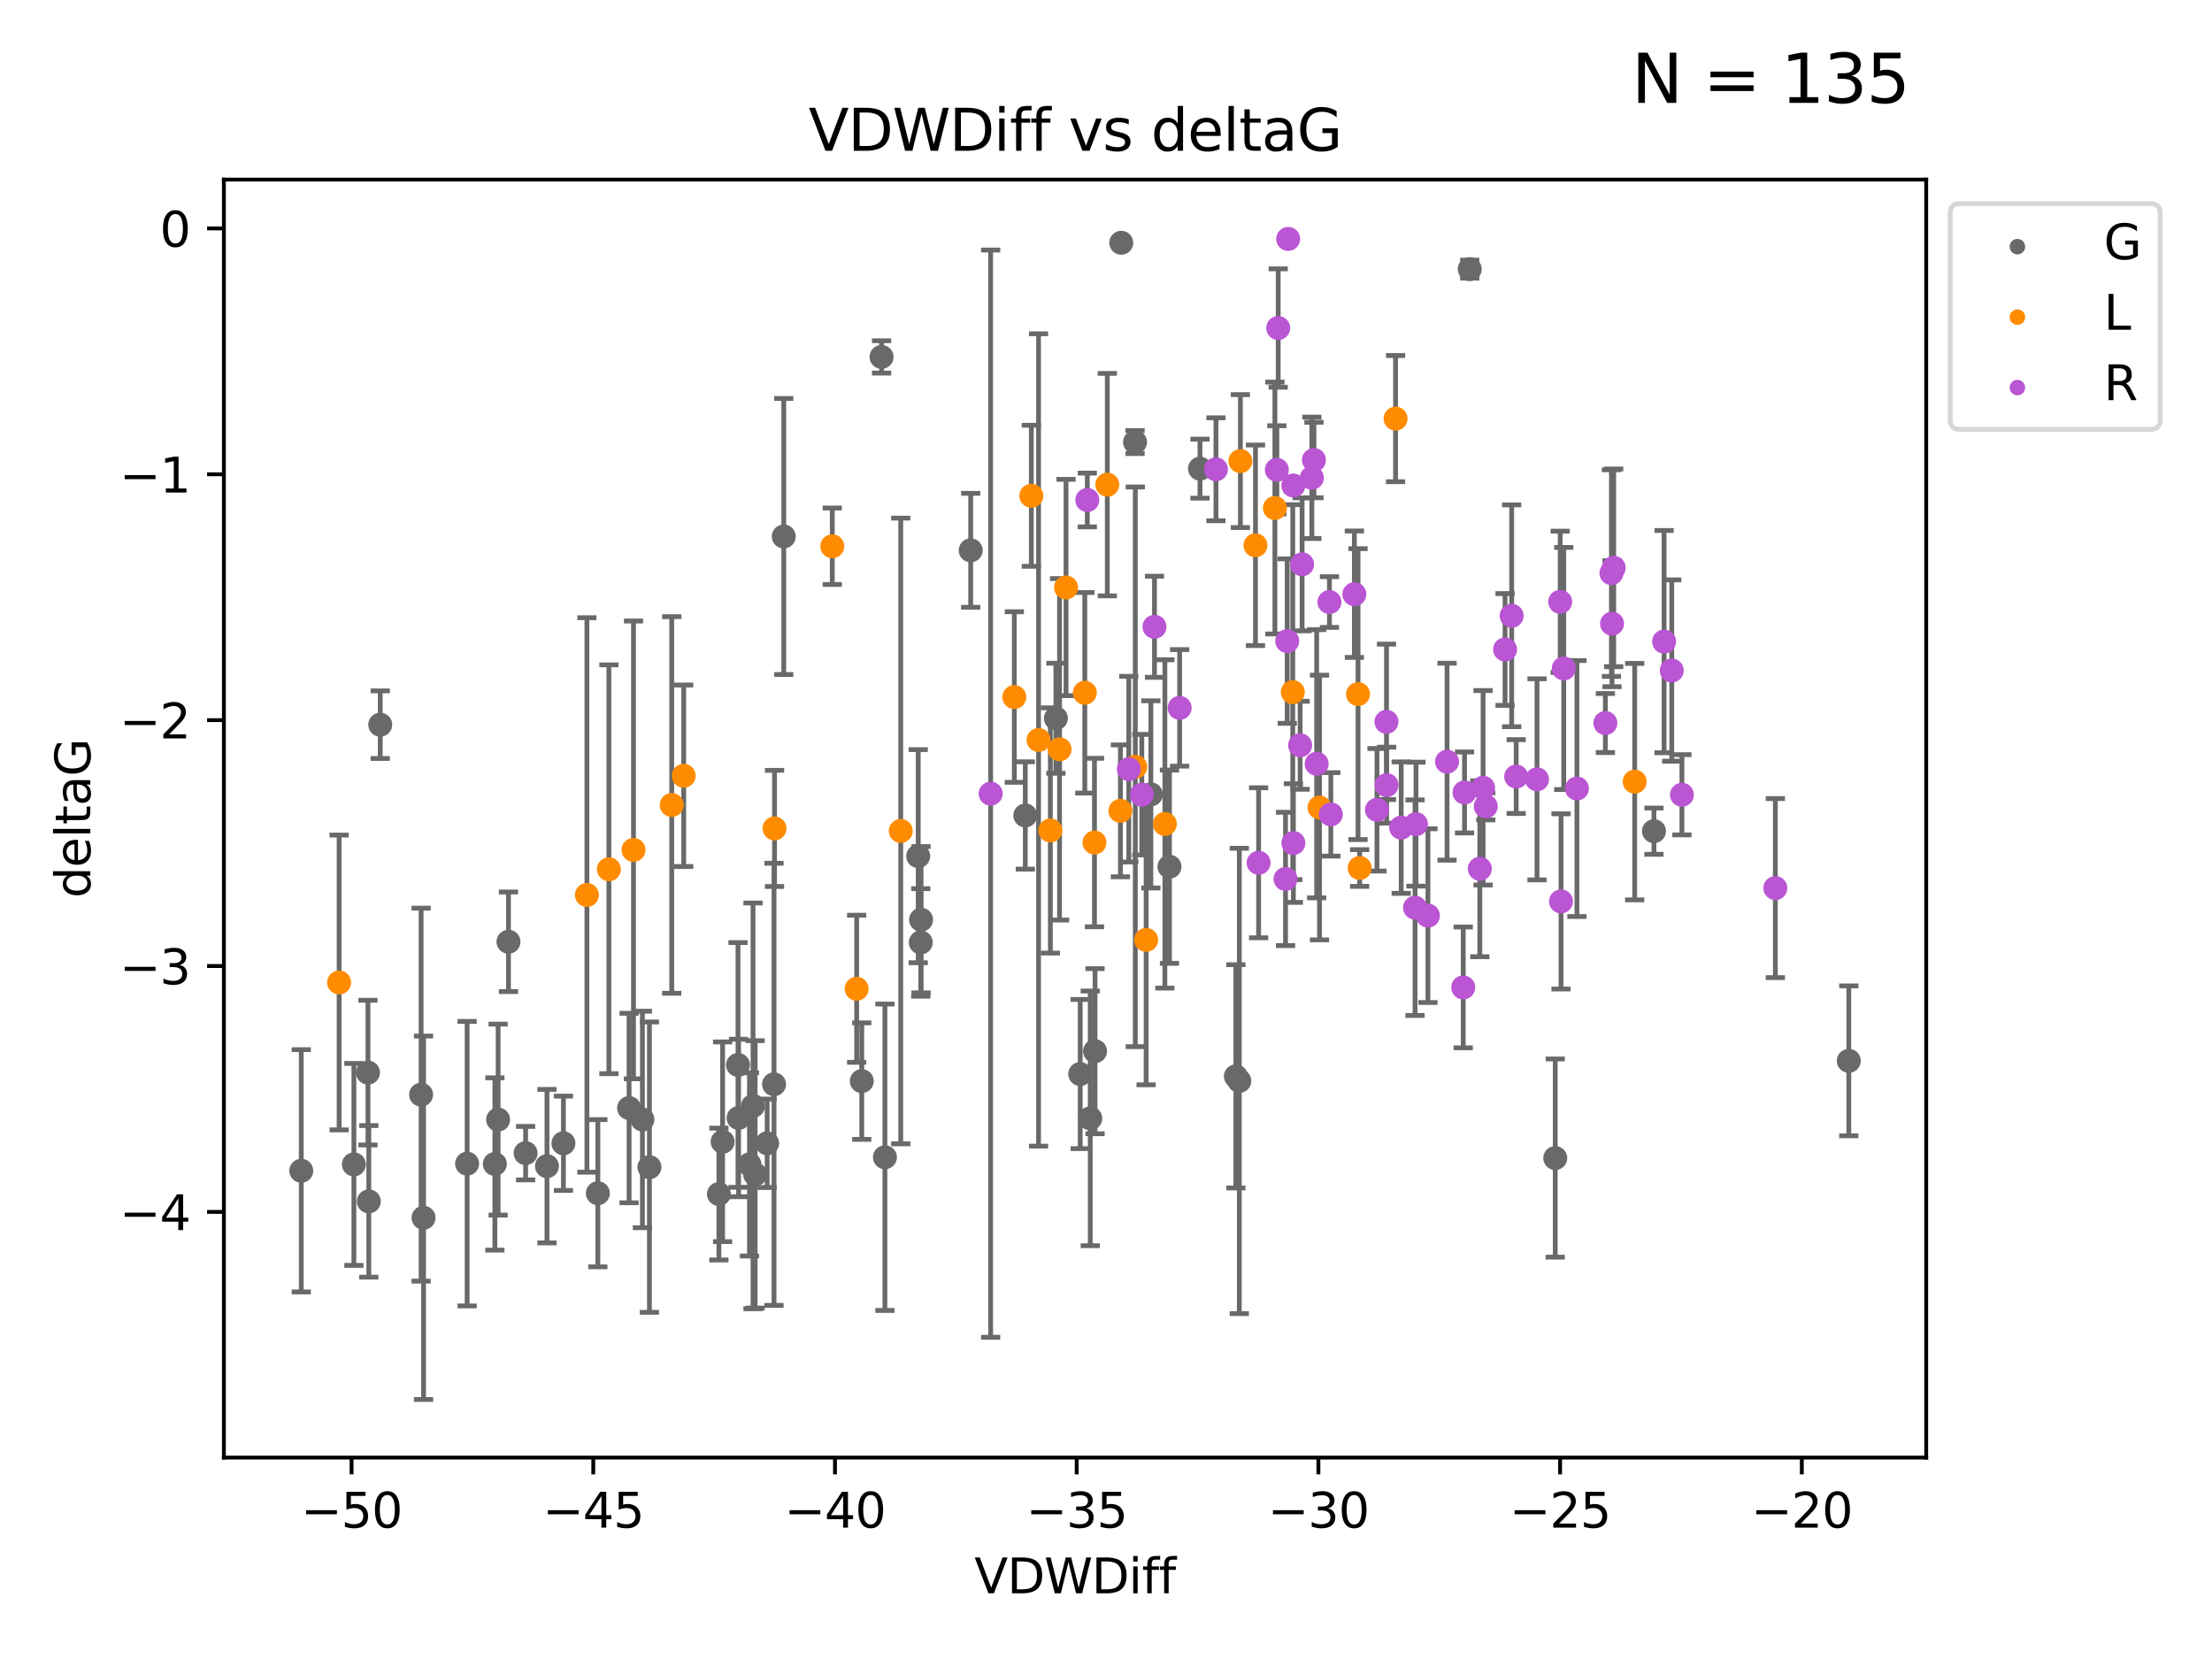 <?xml version="1.0" encoding="utf-8" standalone="no"?>
<!DOCTYPE svg PUBLIC "-//W3C//DTD SVG 1.1//EN"
  "http://www.w3.org/Graphics/SVG/1.1/DTD/svg11.dtd">
<svg xmlns:xlink="http://www.w3.org/1999/xlink" width="460.8pt" height="345.6pt" viewBox="0 0 460.8 345.6" xmlns="http://www.w3.org/2000/svg" version="1.1">
 <defs>
  <style type="text/css">*{stroke-linejoin: round; stroke-linecap: butt}</style>
 </defs>
 <g id="figure_1">
  <g id="patch_1">
   <path d="M 0 345.6 
L 460.8 345.6 
L 460.8 0 
L 0 0 
z
" style="fill: #ffffff"/>
  </g>
  <g id="axes_1">
   <g id="patch_2">
    <path d="M 46.64 303.64 
L 401.26 303.64 
L 401.26 37.411 
L 46.64 37.411 
z
" style="fill: #ffffff"/>
   </g>
   <g id="PathCollection_1">
    <defs>
     <path id="m386a950272" d="M 0 1.118 
C 0.297 1.118 0.581 1 0.791 0.791 
C 1 0.581 1.118 0.297 1.118 0 
C 1.118 -0.297 1 -0.581 0.791 -0.791 
C 0.581 -1 0.297 -1.118 0 -1.118 
C -0.297 -1.118 -0.581 -1 -0.791 -0.791 
C -1 -0.581 -1.118 -0.297 -1.118 0 
C -1.118 0.297 -1 0.581 -0.791 0.791 
C -0.581 1 -0.297 1.118 0 1.118 
z
" style="stroke: #696969"/>
    </defs>
    <g clip-path="url(#pf92525218f)">
     <use xlink:href="#m386a950272" x="73.722" y="242.565" style="fill: #696969; stroke: #696969"/>
     <use xlink:href="#m386a950272" x="105.924" y="196.188" style="fill: #696969; stroke: #696969"/>
     <use xlink:href="#m386a950272" x="117.372" y="238.168" style="fill: #696969; stroke: #696969"/>
     <use xlink:href="#m386a950272" x="153.741" y="221.849" style="fill: #696969; stroke: #696969"/>
     <use xlink:href="#m386a950272" x="76.655" y="223.444" style="fill: #696969; stroke: #696969"/>
     <use xlink:href="#m386a950272" x="124.543" y="248.57" style="fill: #696969; stroke: #696969"/>
     <use xlink:href="#m386a950272" x="159.815" y="238.168" style="fill: #696969; stroke: #696969"/>
     <use xlink:href="#m386a950272" x="179.52" y="225.214" style="fill: #696969; stroke: #696969"/>
     <use xlink:href="#m386a950272" x="156.125" y="242.563" style="fill: #696969; stroke: #696969"/>
     <use xlink:href="#m386a950272" x="97.31" y="242.415" style="fill: #696969; stroke: #696969"/>
     <use xlink:href="#m386a950272" x="150.533" y="237.856" style="fill: #696969; stroke: #696969"/>
     <use xlink:href="#m386a950272" x="87.727" y="228.033" style="fill: #696969; stroke: #696969"/>
     <use xlink:href="#m386a950272" x="76.829" y="250.268" style="fill: #696969; stroke: #696969"/>
     <use xlink:href="#m386a950272" x="103.09" y="242.477" style="fill: #696969; stroke: #696969"/>
     <use xlink:href="#m386a950272" x="113.944" y="242.931" style="fill: #696969; stroke: #696969"/>
     <use xlink:href="#m386a950272" x="88.233" y="253.684" style="fill: #696969; stroke: #696969"/>
     <use xlink:href="#m386a950272" x="184.345" y="241.073" style="fill: #696969; stroke: #696969"/>
     <use xlink:href="#m386a950272" x="62.759" y="243.895" style="fill: #696969; stroke: #696969"/>
     <use xlink:href="#m386a950272" x="153.863" y="232.894" style="fill: #696969; stroke: #696969"/>
     <use xlink:href="#m386a950272" x="156.868" y="230.373" style="fill: #696969; stroke: #696969"/>
     <use xlink:href="#m386a950272" x="163.272" y="111.759" style="fill: #696969; stroke: #696969"/>
     <use xlink:href="#m386a950272" x="133.826" y="233.209" style="fill: #696969; stroke: #696969"/>
     <use xlink:href="#m386a950272" x="131.05" y="230.824" style="fill: #696969; stroke: #696969"/>
     <use xlink:href="#m386a950272" x="149.763" y="248.746" style="fill: #696969; stroke: #696969"/>
     <use xlink:href="#m386a950272" x="79.21" y="150.964" style="fill: #696969; stroke: #696969"/>
     <use xlink:href="#m386a950272" x="191.815" y="196.329" style="fill: #696969; stroke: #696969"/>
     <use xlink:href="#m386a950272" x="157.307" y="244.638" style="fill: #696969; stroke: #696969"/>
     <use xlink:href="#m386a950272" x="135.288" y="243.138" style="fill: #696969; stroke: #696969"/>
     <use xlink:href="#m386a950272" x="103.768" y="233.228" style="fill: #696969; stroke: #696969"/>
     <use xlink:href="#m386a950272" x="109.495" y="240.221" style="fill: #696969; stroke: #696969"/>
     <use xlink:href="#m386a950272" x="191.281" y="178.355" style="fill: #696969; stroke: #696969"/>
     <use xlink:href="#m386a950272" x="225.028" y="223.741" style="fill: #696969; stroke: #696969"/>
     <use xlink:href="#m386a950272" x="183.646" y="74.354" style="fill: #696969; stroke: #696969"/>
     <use xlink:href="#m386a950272" x="228.116" y="218.986" style="fill: #696969; stroke: #696969"/>
     <use xlink:href="#m386a950272" x="202.214" y="114.641" style="fill: #696969; stroke: #696969"/>
     <use xlink:href="#m386a950272" x="213.588" y="169.872" style="fill: #696969; stroke: #696969"/>
     <use xlink:href="#m386a950272" x="243.621" y="180.547" style="fill: #696969; stroke: #696969"/>
     <use xlink:href="#m386a950272" x="161.244" y="225.878" style="fill: #696969; stroke: #696969"/>
     <use xlink:href="#m386a950272" x="227.121" y="232.973" style="fill: #696969; stroke: #696969"/>
     <use xlink:href="#m386a950272" x="258.169" y="225.178" style="fill: #696969; stroke: #696969"/>
     <use xlink:href="#m386a950272" x="191.874" y="191.59" style="fill: #696969; stroke: #696969"/>
     <use xlink:href="#m386a950272" x="306.175" y="56.069" style="fill: #696969; stroke: #696969"/>
     <use xlink:href="#m386a950272" x="233.578" y="50.575" style="fill: #696969; stroke: #696969"/>
     <use xlink:href="#m386a950272" x="344.548" y="173.147" style="fill: #696969; stroke: #696969"/>
     <use xlink:href="#m386a950272" x="257.454" y="224.216" style="fill: #696969; stroke: #696969"/>
     <use xlink:href="#m386a950272" x="323.988" y="241.243" style="fill: #696969; stroke: #696969"/>
     <use xlink:href="#m386a950272" x="219.959" y="149.626" style="fill: #696969; stroke: #696969"/>
     <use xlink:href="#m386a950272" x="236.451" y="92.099" style="fill: #696969; stroke: #696969"/>
     <use xlink:href="#m386a950272" x="385.141" y="220.994" style="fill: #696969; stroke: #696969"/>
     <use xlink:href="#m386a950272" x="239.748" y="165.485" style="fill: #696969; stroke: #696969"/>
     <use xlink:href="#m386a950272" x="249.979" y="97.628" style="fill: #696969; stroke: #696969"/>
    </g>
   </g>
   <g id="PathCollection_2">
    <defs>
     <path id="mf6fac7dd13" d="M 0 1.118 
C 0.297 1.118 0.581 1 0.791 0.791 
C 1 0.581 1.118 0.297 1.118 0 
C 1.118 -0.297 1 -0.581 0.791 -0.791 
C 0.581 -1 0.297 -1.118 0 -1.118 
C -0.297 -1.118 -0.581 -1 -0.791 -0.791 
C -1 -0.581 -1.118 -0.297 -1.118 0 
C -1.118 0.297 -1 0.581 -0.791 0.791 
C -0.581 1 -0.297 1.118 0 1.118 
z
" style="stroke: #ff8c00"/>
    </defs>
    <g clip-path="url(#pf92525218f)">
     <use xlink:href="#mf6fac7dd13" x="131.969" y="177.054" style="fill: #ff8c00; stroke: #ff8c00"/>
     <use xlink:href="#mf6fac7dd13" x="70.646" y="204.669" style="fill: #ff8c00; stroke: #ff8c00"/>
     <use xlink:href="#mf6fac7dd13" x="173.378" y="113.794" style="fill: #ff8c00; stroke: #ff8c00"/>
     <use xlink:href="#mf6fac7dd13" x="161.348" y="172.574" style="fill: #ff8c00; stroke: #ff8c00"/>
     <use xlink:href="#mf6fac7dd13" x="142.429" y="161.604" style="fill: #ff8c00; stroke: #ff8c00"/>
     <use xlink:href="#mf6fac7dd13" x="126.844" y="181.086" style="fill: #ff8c00; stroke: #ff8c00"/>
     <use xlink:href="#mf6fac7dd13" x="187.644" y="173.102" style="fill: #ff8c00; stroke: #ff8c00"/>
     <use xlink:href="#mf6fac7dd13" x="122.263" y="186.434" style="fill: #ff8c00; stroke: #ff8c00"/>
     <use xlink:href="#mf6fac7dd13" x="139.934" y="167.687" style="fill: #ff8c00; stroke: #ff8c00"/>
     <use xlink:href="#mf6fac7dd13" x="216.349" y="154.149" style="fill: #ff8c00; stroke: #ff8c00"/>
     <use xlink:href="#mf6fac7dd13" x="211.299" y="145.207" style="fill: #ff8c00; stroke: #ff8c00"/>
     <use xlink:href="#mf6fac7dd13" x="228.001" y="175.517" style="fill: #ff8c00; stroke: #ff8c00"/>
     <use xlink:href="#mf6fac7dd13" x="265.585" y="105.831" style="fill: #ff8c00; stroke: #ff8c00"/>
     <use xlink:href="#mf6fac7dd13" x="220.724" y="156.1" style="fill: #ff8c00; stroke: #ff8c00"/>
     <use xlink:href="#mf6fac7dd13" x="261.539" y="113.599" style="fill: #ff8c00; stroke: #ff8c00"/>
     <use xlink:href="#mf6fac7dd13" x="222.075" y="122.387" style="fill: #ff8c00; stroke: #ff8c00"/>
     <use xlink:href="#mf6fac7dd13" x="242.666" y="171.643" style="fill: #ff8c00; stroke: #ff8c00"/>
     <use xlink:href="#mf6fac7dd13" x="258.396" y="96.051" style="fill: #ff8c00; stroke: #ff8c00"/>
     <use xlink:href="#mf6fac7dd13" x="218.811" y="172.996" style="fill: #ff8c00; stroke: #ff8c00"/>
     <use xlink:href="#mf6fac7dd13" x="238.759" y="195.799" style="fill: #ff8c00; stroke: #ff8c00"/>
     <use xlink:href="#mf6fac7dd13" x="230.671" y="100.961" style="fill: #ff8c00; stroke: #ff8c00"/>
     <use xlink:href="#mf6fac7dd13" x="214.846" y="103.278" style="fill: #ff8c00; stroke: #ff8c00"/>
     <use xlink:href="#mf6fac7dd13" x="225.983" y="144.316" style="fill: #ff8c00; stroke: #ff8c00"/>
     <use xlink:href="#mf6fac7dd13" x="233.403" y="168.913" style="fill: #ff8c00; stroke: #ff8c00"/>
     <use xlink:href="#mf6fac7dd13" x="236.505" y="159.744" style="fill: #ff8c00; stroke: #ff8c00"/>
     <use xlink:href="#mf6fac7dd13" x="178.459" y="205.976" style="fill: #ff8c00; stroke: #ff8c00"/>
     <use xlink:href="#mf6fac7dd13" x="269.306" y="144.186" style="fill: #ff8c00; stroke: #ff8c00"/>
     <use xlink:href="#mf6fac7dd13" x="274.877" y="168.223" style="fill: #ff8c00; stroke: #ff8c00"/>
     <use xlink:href="#mf6fac7dd13" x="290.721" y="87.205" style="fill: #ff8c00; stroke: #ff8c00"/>
     <use xlink:href="#mf6fac7dd13" x="283.241" y="180.818" style="fill: #ff8c00; stroke: #ff8c00"/>
     <use xlink:href="#mf6fac7dd13" x="282.904" y="144.596" style="fill: #ff8c00; stroke: #ff8c00"/>
     <use xlink:href="#mf6fac7dd13" x="340.535" y="162.833" style="fill: #ff8c00; stroke: #ff8c00"/>
    </g>
   </g>
   <g id="PathCollection_3">
    <defs>
     <path id="mbf5569e5cd" d="M 0 1.118 
C 0.297 1.118 0.581 1 0.791 0.791 
C 1 0.581 1.118 0.297 1.118 0 
C 1.118 -0.297 1 -0.581 0.791 -0.791 
C 0.581 -1 0.297 -1.118 0 -1.118 
C -0.297 -1.118 -0.581 -1 -0.791 -0.791 
C -1 -0.581 -1.118 -0.297 -1.118 0 
C -1.118 0.297 -1 0.581 -0.791 0.791 
C -0.581 1 -0.297 1.118 0 1.118 
z
" style="stroke: #ba55d3"/>
    </defs>
    <g clip-path="url(#pf92525218f)">
     <use xlink:href="#mbf5569e5cd" x="237.857" y="165.542" style="fill: #ba55d3; stroke: #ba55d3"/>
     <use xlink:href="#mbf5569e5cd" x="288.858" y="163.558" style="fill: #ba55d3; stroke: #ba55d3"/>
     <use xlink:href="#mbf5569e5cd" x="235.151" y="160.23" style="fill: #ba55d3; stroke: #ba55d3"/>
     <use xlink:href="#mbf5569e5cd" x="308.955" y="164.108" style="fill: #ba55d3; stroke: #ba55d3"/>
     <use xlink:href="#mbf5569e5cd" x="301.445" y="158.674" style="fill: #ba55d3; stroke: #ba55d3"/>
     <use xlink:href="#mbf5569e5cd" x="308.275" y="180.98" style="fill: #ba55d3; stroke: #ba55d3"/>
     <use xlink:href="#mbf5569e5cd" x="245.741" y="147.463" style="fill: #ba55d3; stroke: #ba55d3"/>
     <use xlink:href="#mbf5569e5cd" x="314.908" y="128.279" style="fill: #ba55d3; stroke: #ba55d3"/>
     <use xlink:href="#mbf5569e5cd" x="334.428" y="150.622" style="fill: #ba55d3; stroke: #ba55d3"/>
     <use xlink:href="#mbf5569e5cd" x="206.372" y="165.335" style="fill: #ba55d3; stroke: #ba55d3"/>
     <use xlink:href="#mbf5569e5cd" x="266.273" y="68.331" style="fill: #ba55d3; stroke: #ba55d3"/>
     <use xlink:href="#mbf5569e5cd" x="268.353" y="49.774" style="fill: #ba55d3; stroke: #ba55d3"/>
     <use xlink:href="#mbf5569e5cd" x="240.502" y="130.571" style="fill: #ba55d3; stroke: #ba55d3"/>
     <use xlink:href="#mbf5569e5cd" x="304.82" y="205.697" style="fill: #ba55d3; stroke: #ba55d3"/>
     <use xlink:href="#mbf5569e5cd" x="269.434" y="175.628" style="fill: #ba55d3; stroke: #ba55d3"/>
     <use xlink:href="#mbf5569e5cd" x="320.186" y="162.351" style="fill: #ba55d3; stroke: #ba55d3"/>
     <use xlink:href="#mbf5569e5cd" x="313.531" y="135.295" style="fill: #ba55d3; stroke: #ba55d3"/>
     <use xlink:href="#mbf5569e5cd" x="270.842" y="155.256" style="fill: #ba55d3; stroke: #ba55d3"/>
     <use xlink:href="#mbf5569e5cd" x="276.949" y="125.419" style="fill: #ba55d3; stroke: #ba55d3"/>
     <use xlink:href="#mbf5569e5cd" x="335.694" y="119.39" style="fill: #ba55d3; stroke: #ba55d3"/>
     <use xlink:href="#mbf5569e5cd" x="369.838" y="185.005" style="fill: #ba55d3; stroke: #ba55d3"/>
     <use xlink:href="#mbf5569e5cd" x="336.164" y="118.288" style="fill: #ba55d3; stroke: #ba55d3"/>
     <use xlink:href="#mbf5569e5cd" x="253.305" y="97.762" style="fill: #ba55d3; stroke: #ba55d3"/>
     <use xlink:href="#mbf5569e5cd" x="282.142" y="123.786" style="fill: #ba55d3; stroke: #ba55d3"/>
     <use xlink:href="#mbf5569e5cd" x="268.149" y="133.551" style="fill: #ba55d3; stroke: #ba55d3"/>
     <use xlink:href="#mbf5569e5cd" x="271.251" y="117.561" style="fill: #ba55d3; stroke: #ba55d3"/>
     <use xlink:href="#mbf5569e5cd" x="274.284" y="159.106" style="fill: #ba55d3; stroke: #ba55d3"/>
     <use xlink:href="#mbf5569e5cd" x="262.191" y="179.732" style="fill: #ba55d3; stroke: #ba55d3"/>
     <use xlink:href="#mbf5569e5cd" x="315.85" y="161.77" style="fill: #ba55d3; stroke: #ba55d3"/>
     <use xlink:href="#mbf5569e5cd" x="297.463" y="190.746" style="fill: #ba55d3; stroke: #ba55d3"/>
     <use xlink:href="#mbf5569e5cd" x="346.662" y="133.659" style="fill: #ba55d3; stroke: #ba55d3"/>
     <use xlink:href="#mbf5569e5cd" x="325.188" y="187.781" style="fill: #ba55d3; stroke: #ba55d3"/>
     <use xlink:href="#mbf5569e5cd" x="328.502" y="164.264" style="fill: #ba55d3; stroke: #ba55d3"/>
     <use xlink:href="#mbf5569e5cd" x="291.894" y="172.409" style="fill: #ba55d3; stroke: #ba55d3"/>
     <use xlink:href="#mbf5569e5cd" x="309.512" y="167.983" style="fill: #ba55d3; stroke: #ba55d3"/>
     <use xlink:href="#mbf5569e5cd" x="226.506" y="104.161" style="fill: #ba55d3; stroke: #ba55d3"/>
     <use xlink:href="#mbf5569e5cd" x="265.991" y="97.868" style="fill: #ba55d3; stroke: #ba55d3"/>
     <use xlink:href="#mbf5569e5cd" x="348.254" y="139.681" style="fill: #ba55d3; stroke: #ba55d3"/>
     <use xlink:href="#mbf5569e5cd" x="277.237" y="169.651" style="fill: #ba55d3; stroke: #ba55d3"/>
     <use xlink:href="#mbf5569e5cd" x="305.092" y="165.084" style="fill: #ba55d3; stroke: #ba55d3"/>
     <use xlink:href="#mbf5569e5cd" x="325.758" y="139.251" style="fill: #ba55d3; stroke: #ba55d3"/>
     <use xlink:href="#mbf5569e5cd" x="335.814" y="129.922" style="fill: #ba55d3; stroke: #ba55d3"/>
     <use xlink:href="#mbf5569e5cd" x="273.288" y="99.529" style="fill: #ba55d3; stroke: #ba55d3"/>
     <use xlink:href="#mbf5569e5cd" x="325.014" y="125.373" style="fill: #ba55d3; stroke: #ba55d3"/>
     <use xlink:href="#mbf5569e5cd" x="286.849" y="168.695" style="fill: #ba55d3; stroke: #ba55d3"/>
     <use xlink:href="#mbf5569e5cd" x="350.375" y="165.561" style="fill: #ba55d3; stroke: #ba55d3"/>
     <use xlink:href="#mbf5569e5cd" x="288.831" y="150.369" style="fill: #ba55d3; stroke: #ba55d3"/>
     <use xlink:href="#mbf5569e5cd" x="269.423" y="101.137" style="fill: #ba55d3; stroke: #ba55d3"/>
     <use xlink:href="#mbf5569e5cd" x="294.972" y="171.684" style="fill: #ba55d3; stroke: #ba55d3"/>
     <use xlink:href="#mbf5569e5cd" x="267.798" y="183.1" style="fill: #ba55d3; stroke: #ba55d3"/>
     <use xlink:href="#mbf5569e5cd" x="273.718" y="95.826" style="fill: #ba55d3; stroke: #ba55d3"/>
     <use xlink:href="#mbf5569e5cd" x="294.78" y="189.083" style="fill: #ba55d3; stroke: #ba55d3"/>
    </g>
   </g>
   <g id="matplotlib.axis_1">
    <g id="xtick_1">
     <g id="line2d_1">
      <defs>
       <path id="mae0a72da14" d="M 0 0 
L 0 3.5 
" style="stroke: #000000; stroke-width: 0.8"/>
      </defs>
      <g>
       <use xlink:href="#mae0a72da14" x="73.239" y="303.64" style="stroke: #000000; stroke-width: 0.8"/>
      </g>
     </g>
     <g id="text_1">
      <!-- −50 -->
      <g transform="translate(62.687 318.238)scale(0.1 -0.1)">
       <defs>
        <path id="DejaVuSans-2212" d="M 678 2272 
L 4684 2272 
L 4684 1741 
L 678 1741 
L 678 2272 
z
" transform="scale(0.016)"/>
        <path id="DejaVuSans-35" d="M 691 4666 
L 3169 4666 
L 3169 4134 
L 1269 4134 
L 1269 2991 
Q 1406 3038 1543 3061 
Q 1681 3084 1819 3084 
Q 2600 3084 3056 2656 
Q 3513 2228 3513 1497 
Q 3513 744 3044 326 
Q 2575 -91 1722 -91 
Q 1428 -91 1123 -41 
Q 819 9 494 109 
L 494 744 
Q 775 591 1075 516 
Q 1375 441 1709 441 
Q 2250 441 2565 725 
Q 2881 1009 2881 1497 
Q 2881 1984 2565 2268 
Q 2250 2553 1709 2553 
Q 1456 2553 1204 2497 
Q 953 2441 691 2322 
L 691 4666 
z
" transform="scale(0.016)"/>
        <path id="DejaVuSans-30" d="M 2034 4250 
Q 1547 4250 1301 3770 
Q 1056 3291 1056 2328 
Q 1056 1369 1301 889 
Q 1547 409 2034 409 
Q 2525 409 2770 889 
Q 3016 1369 3016 2328 
Q 3016 3291 2770 3770 
Q 2525 4250 2034 4250 
z
M 2034 4750 
Q 2819 4750 3233 4129 
Q 3647 3509 3647 2328 
Q 3647 1150 3233 529 
Q 2819 -91 2034 -91 
Q 1250 -91 836 529 
Q 422 1150 422 2328 
Q 422 3509 836 4129 
Q 1250 4750 2034 4750 
z
" transform="scale(0.016)"/>
       </defs>
       <use xlink:href="#DejaVuSans-2212"/>
       <use xlink:href="#DejaVuSans-35" x="83.789"/>
       <use xlink:href="#DejaVuSans-30" x="147.412"/>
      </g>
     </g>
    </g>
    <g id="xtick_2">
     <g id="line2d_2">
      <g>
       <use xlink:href="#mae0a72da14" x="123.591" y="303.64" style="stroke: #000000; stroke-width: 0.8"/>
      </g>
     </g>
     <g id="text_2">
      <!-- −45 -->
      <g transform="translate(113.039 318.238)scale(0.1 -0.1)">
       <defs>
        <path id="DejaVuSans-34" d="M 2419 4116 
L 825 1625 
L 2419 1625 
L 2419 4116 
z
M 2253 4666 
L 3047 4666 
L 3047 1625 
L 3713 1625 
L 3713 1100 
L 3047 1100 
L 3047 0 
L 2419 0 
L 2419 1100 
L 313 1100 
L 313 1709 
L 2253 4666 
z
" transform="scale(0.016)"/>
       </defs>
       <use xlink:href="#DejaVuSans-2212"/>
       <use xlink:href="#DejaVuSans-34" x="83.789"/>
       <use xlink:href="#DejaVuSans-35" x="147.412"/>
      </g>
     </g>
    </g>
    <g id="xtick_3">
     <g id="line2d_3">
      <g>
       <use xlink:href="#mae0a72da14" x="173.943" y="303.64" style="stroke: #000000; stroke-width: 0.8"/>
      </g>
     </g>
     <g id="text_3">
      <!-- −40 -->
      <g transform="translate(163.391 318.238)scale(0.1 -0.1)">
       <use xlink:href="#DejaVuSans-2212"/>
       <use xlink:href="#DejaVuSans-34" x="83.789"/>
       <use xlink:href="#DejaVuSans-30" x="147.412"/>
      </g>
     </g>
    </g>
    <g id="xtick_4">
     <g id="line2d_4">
      <g>
       <use xlink:href="#mae0a72da14" x="224.295" y="303.64" style="stroke: #000000; stroke-width: 0.8"/>
      </g>
     </g>
     <g id="text_4">
      <!-- −35 -->
      <g transform="translate(213.743 318.238)scale(0.1 -0.1)">
       <defs>
        <path id="DejaVuSans-33" d="M 2597 2516 
Q 3050 2419 3304 2112 
Q 3559 1806 3559 1356 
Q 3559 666 3084 287 
Q 2609 -91 1734 -91 
Q 1441 -91 1130 -33 
Q 819 25 488 141 
L 488 750 
Q 750 597 1062 519 
Q 1375 441 1716 441 
Q 2309 441 2620 675 
Q 2931 909 2931 1356 
Q 2931 1769 2642 2001 
Q 2353 2234 1838 2234 
L 1294 2234 
L 1294 2753 
L 1863 2753 
Q 2328 2753 2575 2939 
Q 2822 3125 2822 3475 
Q 2822 3834 2567 4026 
Q 2313 4219 1838 4219 
Q 1578 4219 1281 4162 
Q 984 4106 628 3988 
L 628 4550 
Q 988 4650 1302 4700 
Q 1616 4750 1894 4750 
Q 2613 4750 3031 4423 
Q 3450 4097 3450 3541 
Q 3450 3153 3228 2886 
Q 3006 2619 2597 2516 
z
" transform="scale(0.016)"/>
       </defs>
       <use xlink:href="#DejaVuSans-2212"/>
       <use xlink:href="#DejaVuSans-33" x="83.789"/>
       <use xlink:href="#DejaVuSans-35" x="147.412"/>
      </g>
     </g>
    </g>
    <g id="xtick_5">
     <g id="line2d_5">
      <g>
       <use xlink:href="#mae0a72da14" x="274.647" y="303.64" style="stroke: #000000; stroke-width: 0.8"/>
      </g>
     </g>
     <g id="text_5">
      <!-- −30 -->
      <g transform="translate(264.094 318.238)scale(0.1 -0.1)">
       <use xlink:href="#DejaVuSans-2212"/>
       <use xlink:href="#DejaVuSans-33" x="83.789"/>
       <use xlink:href="#DejaVuSans-30" x="147.412"/>
      </g>
     </g>
    </g>
    <g id="xtick_6">
     <g id="line2d_6">
      <g>
       <use xlink:href="#mae0a72da14" x="324.999" y="303.64" style="stroke: #000000; stroke-width: 0.8"/>
      </g>
     </g>
     <g id="text_6">
      <!-- −25 -->
      <g transform="translate(314.446 318.238)scale(0.1 -0.1)">
       <defs>
        <path id="DejaVuSans-32" d="M 1228 531 
L 3431 531 
L 3431 0 
L 469 0 
L 469 531 
Q 828 903 1448 1529 
Q 2069 2156 2228 2338 
Q 2531 2678 2651 2914 
Q 2772 3150 2772 3378 
Q 2772 3750 2511 3984 
Q 2250 4219 1831 4219 
Q 1534 4219 1204 4116 
Q 875 4013 500 3803 
L 500 4441 
Q 881 4594 1212 4672 
Q 1544 4750 1819 4750 
Q 2544 4750 2975 4387 
Q 3406 4025 3406 3419 
Q 3406 3131 3298 2873 
Q 3191 2616 2906 2266 
Q 2828 2175 2409 1742 
Q 1991 1309 1228 531 
z
" transform="scale(0.016)"/>
       </defs>
       <use xlink:href="#DejaVuSans-2212"/>
       <use xlink:href="#DejaVuSans-32" x="83.789"/>
       <use xlink:href="#DejaVuSans-35" x="147.412"/>
      </g>
     </g>
    </g>
    <g id="xtick_7">
     <g id="line2d_7">
      <g>
       <use xlink:href="#mae0a72da14" x="375.35" y="303.64" style="stroke: #000000; stroke-width: 0.8"/>
      </g>
     </g>
     <g id="text_7">
      <!-- −20 -->
      <g transform="translate(364.798 318.238)scale(0.1 -0.1)">
       <use xlink:href="#DejaVuSans-2212"/>
       <use xlink:href="#DejaVuSans-32" x="83.789"/>
       <use xlink:href="#DejaVuSans-30" x="147.412"/>
      </g>
     </g>
    </g>
    <g id="text_8">
     <!-- VDWDiff -->
     <g transform="translate(202.977 331.917)scale(0.1 -0.1)">
      <defs>
       <path id="DejaVuSans-56" d="M 1831 0 
L 50 4666 
L 709 4666 
L 2188 738 
L 3669 4666 
L 4325 4666 
L 2547 0 
L 1831 0 
z
" transform="scale(0.016)"/>
       <path id="DejaVuSans-44" d="M 1259 4147 
L 1259 519 
L 2022 519 
Q 2988 519 3436 956 
Q 3884 1394 3884 2338 
Q 3884 3275 3436 3711 
Q 2988 4147 2022 4147 
L 1259 4147 
z
M 628 4666 
L 1925 4666 
Q 3281 4666 3915 4102 
Q 4550 3538 4550 2338 
Q 4550 1131 3912 565 
Q 3275 0 1925 0 
L 628 0 
L 628 4666 
z
" transform="scale(0.016)"/>
       <path id="DejaVuSans-57" d="M 213 4666 
L 850 4666 
L 1831 722 
L 2809 4666 
L 3519 4666 
L 4500 722 
L 5478 4666 
L 6119 4666 
L 4947 0 
L 4153 0 
L 3169 4050 
L 2175 0 
L 1381 0 
L 213 4666 
z
" transform="scale(0.016)"/>
       <path id="DejaVuSans-69" d="M 603 3500 
L 1178 3500 
L 1178 0 
L 603 0 
L 603 3500 
z
M 603 4863 
L 1178 4863 
L 1178 4134 
L 603 4134 
L 603 4863 
z
" transform="scale(0.016)"/>
       <path id="DejaVuSans-66" d="M 2375 4863 
L 2375 4384 
L 1825 4384 
Q 1516 4384 1395 4259 
Q 1275 4134 1275 3809 
L 1275 3500 
L 2222 3500 
L 2222 3053 
L 1275 3053 
L 1275 0 
L 697 0 
L 697 3053 
L 147 3053 
L 147 3500 
L 697 3500 
L 697 3744 
Q 697 4328 969 4595 
Q 1241 4863 1831 4863 
L 2375 4863 
z
" transform="scale(0.016)"/>
      </defs>
      <use xlink:href="#DejaVuSans-56"/>
      <use xlink:href="#DejaVuSans-44" x="68.408"/>
      <use xlink:href="#DejaVuSans-57" x="145.41"/>
      <use xlink:href="#DejaVuSans-44" x="244.287"/>
      <use xlink:href="#DejaVuSans-69" x="321.289"/>
      <use xlink:href="#DejaVuSans-66" x="349.072"/>
      <use xlink:href="#DejaVuSans-66" x="384.277"/>
     </g>
    </g>
   </g>
   <g id="matplotlib.axis_2">
    <g id="ytick_1">
     <g id="line2d_8">
      <defs>
       <path id="m172d0bc3be" d="M 0 0 
L -3.5 0 
" style="stroke: #000000; stroke-width: 0.8"/>
      </defs>
      <g>
       <use xlink:href="#m172d0bc3be" x="46.64" y="252.46" style="stroke: #000000; stroke-width: 0.8"/>
      </g>
     </g>
     <g id="text_9">
      <!-- −4 -->
      <g transform="translate(24.898 256.259)scale(0.1 -0.1)">
       <use xlink:href="#DejaVuSans-2212"/>
       <use xlink:href="#DejaVuSans-34" x="83.789"/>
      </g>
     </g>
    </g>
    <g id="ytick_2">
     <g id="line2d_9">
      <g>
       <use xlink:href="#m172d0bc3be" x="46.64" y="201.241" style="stroke: #000000; stroke-width: 0.8"/>
      </g>
     </g>
     <g id="text_10">
      <!-- −3 -->
      <g transform="translate(24.898 205.041)scale(0.1 -0.1)">
       <use xlink:href="#DejaVuSans-2212"/>
       <use xlink:href="#DejaVuSans-33" x="83.789"/>
      </g>
     </g>
    </g>
    <g id="ytick_3">
     <g id="line2d_10">
      <g>
       <use xlink:href="#m172d0bc3be" x="46.64" y="150.023" style="stroke: #000000; stroke-width: 0.8"/>
      </g>
     </g>
     <g id="text_11">
      <!-- −2 -->
      <g transform="translate(24.898 153.822)scale(0.1 -0.1)">
       <use xlink:href="#DejaVuSans-2212"/>
       <use xlink:href="#DejaVuSans-32" x="83.789"/>
      </g>
     </g>
    </g>
    <g id="ytick_4">
     <g id="line2d_11">
      <g>
       <use xlink:href="#m172d0bc3be" x="46.64" y="98.805" style="stroke: #000000; stroke-width: 0.8"/>
      </g>
     </g>
     <g id="text_12">
      <!-- −1 -->
      <g transform="translate(24.898 102.604)scale(0.1 -0.1)">
       <defs>
        <path id="DejaVuSans-31" d="M 794 531 
L 1825 531 
L 1825 4091 
L 703 3866 
L 703 4441 
L 1819 4666 
L 2450 4666 
L 2450 531 
L 3481 531 
L 3481 0 
L 794 0 
L 794 531 
z
" transform="scale(0.016)"/>
       </defs>
       <use xlink:href="#DejaVuSans-2212"/>
       <use xlink:href="#DejaVuSans-31" x="83.789"/>
      </g>
     </g>
    </g>
    <g id="ytick_5">
     <g id="line2d_12">
      <g>
       <use xlink:href="#m172d0bc3be" x="46.64" y="47.586" style="stroke: #000000; stroke-width: 0.8"/>
      </g>
     </g>
     <g id="text_13">
      <!-- 0 -->
      <g transform="translate(33.278 51.386)scale(0.1 -0.1)">
       <use xlink:href="#DejaVuSans-30"/>
      </g>
     </g>
    </g>
    <g id="text_14">
     <!-- deltaG -->
     <g transform="translate(18.818 187.064)rotate(-90)scale(0.1 -0.1)">
      <defs>
       <path id="DejaVuSans-64" d="M 2906 2969 
L 2906 4863 
L 3481 4863 
L 3481 0 
L 2906 0 
L 2906 525 
Q 2725 213 2448 61 
Q 2172 -91 1784 -91 
Q 1150 -91 751 415 
Q 353 922 353 1747 
Q 353 2572 751 3078 
Q 1150 3584 1784 3584 
Q 2172 3584 2448 3432 
Q 2725 3281 2906 2969 
z
M 947 1747 
Q 947 1113 1208 752 
Q 1469 391 1925 391 
Q 2381 391 2643 752 
Q 2906 1113 2906 1747 
Q 2906 2381 2643 2742 
Q 2381 3103 1925 3103 
Q 1469 3103 1208 2742 
Q 947 2381 947 1747 
z
" transform="scale(0.016)"/>
       <path id="DejaVuSans-65" d="M 3597 1894 
L 3597 1613 
L 953 1613 
Q 991 1019 1311 708 
Q 1631 397 2203 397 
Q 2534 397 2845 478 
Q 3156 559 3463 722 
L 3463 178 
Q 3153 47 2828 -22 
Q 2503 -91 2169 -91 
Q 1331 -91 842 396 
Q 353 884 353 1716 
Q 353 2575 817 3079 
Q 1281 3584 2069 3584 
Q 2775 3584 3186 3129 
Q 3597 2675 3597 1894 
z
M 3022 2063 
Q 3016 2534 2758 2815 
Q 2500 3097 2075 3097 
Q 1594 3097 1305 2825 
Q 1016 2553 972 2059 
L 3022 2063 
z
" transform="scale(0.016)"/>
       <path id="DejaVuSans-6c" d="M 603 4863 
L 1178 4863 
L 1178 0 
L 603 0 
L 603 4863 
z
" transform="scale(0.016)"/>
       <path id="DejaVuSans-74" d="M 1172 4494 
L 1172 3500 
L 2356 3500 
L 2356 3053 
L 1172 3053 
L 1172 1153 
Q 1172 725 1289 603 
Q 1406 481 1766 481 
L 2356 481 
L 2356 0 
L 1766 0 
Q 1100 0 847 248 
Q 594 497 594 1153 
L 594 3053 
L 172 3053 
L 172 3500 
L 594 3500 
L 594 4494 
L 1172 4494 
z
" transform="scale(0.016)"/>
       <path id="DejaVuSans-61" d="M 2194 1759 
Q 1497 1759 1228 1600 
Q 959 1441 959 1056 
Q 959 750 1161 570 
Q 1363 391 1709 391 
Q 2188 391 2477 730 
Q 2766 1069 2766 1631 
L 2766 1759 
L 2194 1759 
z
M 3341 1997 
L 3341 0 
L 2766 0 
L 2766 531 
Q 2569 213 2275 61 
Q 1981 -91 1556 -91 
Q 1019 -91 701 211 
Q 384 513 384 1019 
Q 384 1609 779 1909 
Q 1175 2209 1959 2209 
L 2766 2209 
L 2766 2266 
Q 2766 2663 2505 2880 
Q 2244 3097 1772 3097 
Q 1472 3097 1187 3025 
Q 903 2953 641 2809 
L 641 3341 
Q 956 3463 1253 3523 
Q 1550 3584 1831 3584 
Q 2591 3584 2966 3190 
Q 3341 2797 3341 1997 
z
" transform="scale(0.016)"/>
       <path id="DejaVuSans-47" d="M 3809 666 
L 3809 1919 
L 2778 1919 
L 2778 2438 
L 4434 2438 
L 4434 434 
Q 4069 175 3628 42 
Q 3188 -91 2688 -91 
Q 1594 -91 976 548 
Q 359 1188 359 2328 
Q 359 3472 976 4111 
Q 1594 4750 2688 4750 
Q 3144 4750 3555 4637 
Q 3966 4525 4313 4306 
L 4313 3634 
Q 3963 3931 3569 4081 
Q 3175 4231 2741 4231 
Q 1884 4231 1454 3753 
Q 1025 3275 1025 2328 
Q 1025 1384 1454 906 
Q 1884 428 2741 428 
Q 3075 428 3337 486 
Q 3600 544 3809 666 
z
" transform="scale(0.016)"/>
      </defs>
      <use xlink:href="#DejaVuSans-64"/>
      <use xlink:href="#DejaVuSans-65" x="63.477"/>
      <use xlink:href="#DejaVuSans-6c" x="125"/>
      <use xlink:href="#DejaVuSans-74" x="152.783"/>
      <use xlink:href="#DejaVuSans-61" x="191.992"/>
      <use xlink:href="#DejaVuSans-47" x="253.271"/>
     </g>
    </g>
   </g>
   <g id="LineCollection_1">
    <path d="M 73.722 263.601 
L 73.722 221.53 
" clip-path="url(#pf92525218f)" style="fill: none; stroke: #696969"/>
    <path d="M 105.924 206.563 
L 105.924 185.813 
" clip-path="url(#pf92525218f)" style="fill: none; stroke: #696969"/>
    <path d="M 117.372 247.994 
L 117.372 228.343 
" clip-path="url(#pf92525218f)" style="fill: none; stroke: #696969"/>
    <path d="M 153.741 247.34 
L 153.741 196.358 
" clip-path="url(#pf92525218f)" style="fill: none; stroke: #696969"/>
    <path d="M 76.655 238.519 
L 76.655 208.37 
" clip-path="url(#pf92525218f)" style="fill: none; stroke: #696969"/>
    <path d="M 124.543 263.903 
L 124.543 233.238 
" clip-path="url(#pf92525218f)" style="fill: none; stroke: #696969"/>
    <path d="M 159.815 247.381 
L 159.815 228.955 
" clip-path="url(#pf92525218f)" style="fill: none; stroke: #696969"/>
    <path d="M 179.52 237.346 
L 179.52 213.081 
" clip-path="url(#pf92525218f)" style="fill: none; stroke: #696969"/>
    <path d="M 156.125 261.649 
L 156.125 223.476 
" clip-path="url(#pf92525218f)" style="fill: none; stroke: #696969"/>
    <path d="M 97.31 272.051 
L 97.31 212.778 
" clip-path="url(#pf92525218f)" style="fill: none; stroke: #696969"/>
    <path d="M 150.533 258.657 
L 150.533 217.056 
" clip-path="url(#pf92525218f)" style="fill: none; stroke: #696969"/>
    <path d="M 87.727 266.883 
L 87.727 189.184 
" clip-path="url(#pf92525218f)" style="fill: none; stroke: #696969"/>
    <path d="M 76.829 266.056 
L 76.829 234.48 
" clip-path="url(#pf92525218f)" style="fill: none; stroke: #696969"/>
    <path d="M 103.09 260.428 
L 103.09 224.526 
" clip-path="url(#pf92525218f)" style="fill: none; stroke: #696969"/>
    <path d="M 113.944 258.922 
L 113.944 226.94 
" clip-path="url(#pf92525218f)" style="fill: none; stroke: #696969"/>
    <path d="M 88.233 291.539 
L 88.233 215.83 
" clip-path="url(#pf92525218f)" style="fill: none; stroke: #696969"/>
    <path d="M 184.345 272.989 
L 184.345 209.157 
" clip-path="url(#pf92525218f)" style="fill: none; stroke: #696969"/>
    <path d="M 62.759 269.132 
L 62.759 218.659 
" clip-path="url(#pf92525218f)" style="fill: none; stroke: #696969"/>
    <path d="M 153.863 249.297 
L 153.863 216.49 
" clip-path="url(#pf92525218f)" style="fill: none; stroke: #696969"/>
    <path d="M 156.868 272.636 
L 156.868 188.11 
" clip-path="url(#pf92525218f)" style="fill: none; stroke: #696969"/>
    <path d="M 163.272 140.505 
L 163.272 83.012 
" clip-path="url(#pf92525218f)" style="fill: none; stroke: #696969"/>
    <path d="M 133.826 255.758 
L 133.826 210.66 
" clip-path="url(#pf92525218f)" style="fill: none; stroke: #696969"/>
    <path d="M 131.05 250.562 
L 131.05 211.086 
" clip-path="url(#pf92525218f)" style="fill: none; stroke: #696969"/>
    <path d="M 149.763 262.473 
L 149.763 235.019 
" clip-path="url(#pf92525218f)" style="fill: none; stroke: #696969"/>
    <path d="M 79.21 158.001 
L 79.21 143.927 
" clip-path="url(#pf92525218f)" style="fill: none; stroke: #696969"/>
    <path d="M 191.815 207.532 
L 191.815 185.127 
" clip-path="url(#pf92525218f)" style="fill: none; stroke: #696969"/>
    <path d="M 157.307 272.489 
L 157.307 216.787 
" clip-path="url(#pf92525218f)" style="fill: none; stroke: #696969"/>
    <path d="M 135.288 273.38 
L 135.288 212.897 
" clip-path="url(#pf92525218f)" style="fill: none; stroke: #696969"/>
    <path d="M 103.768 253.119 
L 103.768 213.338 
" clip-path="url(#pf92525218f)" style="fill: none; stroke: #696969"/>
    <path d="M 109.495 245.792 
L 109.495 234.65 
" clip-path="url(#pf92525218f)" style="fill: none; stroke: #696969"/>
    <path d="M 191.281 200.553 
L 191.281 156.158 
" clip-path="url(#pf92525218f)" style="fill: none; stroke: #696969"/>
    <path d="M 225.028 239.277 
L 225.028 208.206 
" clip-path="url(#pf92525218f)" style="fill: none; stroke: #696969"/>
    <path d="M 183.646 77.723 
L 183.646 70.985 
" clip-path="url(#pf92525218f)" style="fill: none; stroke: #696969"/>
    <path d="M 228.116 236.181 
L 228.116 201.79 
" clip-path="url(#pf92525218f)" style="fill: none; stroke: #696969"/>
    <path d="M 202.214 126.508 
L 202.214 102.773 
" clip-path="url(#pf92525218f)" style="fill: none; stroke: #696969"/>
    <path d="M 213.588 181.053 
L 213.588 158.69 
" clip-path="url(#pf92525218f)" style="fill: none; stroke: #696969"/>
    <path d="M 243.621 200.675 
L 243.621 160.419 
" clip-path="url(#pf92525218f)" style="fill: none; stroke: #696969"/>
    <path d="M 161.244 271.928 
L 161.244 179.829 
" clip-path="url(#pf92525218f)" style="fill: none; stroke: #696969"/>
    <path d="M 227.121 259.505 
L 227.121 206.442 
" clip-path="url(#pf92525218f)" style="fill: none; stroke: #696969"/>
    <path d="M 258.169 273.651 
L 258.169 176.705 
" clip-path="url(#pf92525218f)" style="fill: none; stroke: #696969"/>
    <path d="M 191.874 206.831 
L 191.874 176.349 
" clip-path="url(#pf92525218f)" style="fill: none; stroke: #696969"/>
    <path d="M 306.175 57.942 
L 306.175 54.197 
" clip-path="url(#pf92525218f)" style="fill: none; stroke: #696969"/>
    <path d="M 233.578 51.339 
L 233.578 49.812 
" clip-path="url(#pf92525218f)" style="fill: none; stroke: #696969"/>
    <path d="M 344.548 177.967 
L 344.548 168.327 
" clip-path="url(#pf92525218f)" style="fill: none; stroke: #696969"/>
    <path d="M 257.454 247.469 
L 257.454 200.962 
" clip-path="url(#pf92525218f)" style="fill: none; stroke: #696969"/>
    <path d="M 323.988 261.884 
L 323.988 220.601 
" clip-path="url(#pf92525218f)" style="fill: none; stroke: #696969"/>
    <path d="M 219.959 161.091 
L 219.959 138.162 
" clip-path="url(#pf92525218f)" style="fill: none; stroke: #696969"/>
    <path d="M 236.451 94.491 
L 236.451 89.708 
" clip-path="url(#pf92525218f)" style="fill: none; stroke: #696969"/>
    <path d="M 385.141 236.614 
L 385.141 205.374 
" clip-path="url(#pf92525218f)" style="fill: none; stroke: #696969"/>
    <path d="M 239.748 184.985 
L 239.748 145.986 
" clip-path="url(#pf92525218f)" style="fill: none; stroke: #696969"/>
    <path d="M 249.979 103.778 
L 249.979 91.479 
" clip-path="url(#pf92525218f)" style="fill: none; stroke: #696969"/>
   </g>
   <g id="line2d_13">
    <defs>
     <path id="m863deb0cf0" d="M 2 0 
L -2 -0 
" style="stroke: #696969"/>
    </defs>
    <g clip-path="url(#pf92525218f)">
     <use xlink:href="#m863deb0cf0" x="73.722" y="263.601" style="fill: #696969; stroke: #696969"/>
     <use xlink:href="#m863deb0cf0" x="105.924" y="206.563" style="fill: #696969; stroke: #696969"/>
     <use xlink:href="#m863deb0cf0" x="117.372" y="247.994" style="fill: #696969; stroke: #696969"/>
     <use xlink:href="#m863deb0cf0" x="153.741" y="247.34" style="fill: #696969; stroke: #696969"/>
     <use xlink:href="#m863deb0cf0" x="76.655" y="238.519" style="fill: #696969; stroke: #696969"/>
     <use xlink:href="#m863deb0cf0" x="124.543" y="263.903" style="fill: #696969; stroke: #696969"/>
     <use xlink:href="#m863deb0cf0" x="159.815" y="247.381" style="fill: #696969; stroke: #696969"/>
     <use xlink:href="#m863deb0cf0" x="179.52" y="237.346" style="fill: #696969; stroke: #696969"/>
     <use xlink:href="#m863deb0cf0" x="156.125" y="261.649" style="fill: #696969; stroke: #696969"/>
     <use xlink:href="#m863deb0cf0" x="97.31" y="272.051" style="fill: #696969; stroke: #696969"/>
     <use xlink:href="#m863deb0cf0" x="150.533" y="258.657" style="fill: #696969; stroke: #696969"/>
     <use xlink:href="#m863deb0cf0" x="87.727" y="266.883" style="fill: #696969; stroke: #696969"/>
     <use xlink:href="#m863deb0cf0" x="76.829" y="266.056" style="fill: #696969; stroke: #696969"/>
     <use xlink:href="#m863deb0cf0" x="103.09" y="260.428" style="fill: #696969; stroke: #696969"/>
     <use xlink:href="#m863deb0cf0" x="113.944" y="258.922" style="fill: #696969; stroke: #696969"/>
     <use xlink:href="#m863deb0cf0" x="88.233" y="291.539" style="fill: #696969; stroke: #696969"/>
     <use xlink:href="#m863deb0cf0" x="184.345" y="272.989" style="fill: #696969; stroke: #696969"/>
     <use xlink:href="#m863deb0cf0" x="62.759" y="269.132" style="fill: #696969; stroke: #696969"/>
     <use xlink:href="#m863deb0cf0" x="153.863" y="249.297" style="fill: #696969; stroke: #696969"/>
     <use xlink:href="#m863deb0cf0" x="156.868" y="272.636" style="fill: #696969; stroke: #696969"/>
     <use xlink:href="#m863deb0cf0" x="163.272" y="140.505" style="fill: #696969; stroke: #696969"/>
     <use xlink:href="#m863deb0cf0" x="133.826" y="255.758" style="fill: #696969; stroke: #696969"/>
     <use xlink:href="#m863deb0cf0" x="131.05" y="250.562" style="fill: #696969; stroke: #696969"/>
     <use xlink:href="#m863deb0cf0" x="149.763" y="262.473" style="fill: #696969; stroke: #696969"/>
     <use xlink:href="#m863deb0cf0" x="79.21" y="158.001" style="fill: #696969; stroke: #696969"/>
     <use xlink:href="#m863deb0cf0" x="191.815" y="207.532" style="fill: #696969; stroke: #696969"/>
     <use xlink:href="#m863deb0cf0" x="157.307" y="272.489" style="fill: #696969; stroke: #696969"/>
     <use xlink:href="#m863deb0cf0" x="135.288" y="273.38" style="fill: #696969; stroke: #696969"/>
     <use xlink:href="#m863deb0cf0" x="103.768" y="253.119" style="fill: #696969; stroke: #696969"/>
     <use xlink:href="#m863deb0cf0" x="109.495" y="245.792" style="fill: #696969; stroke: #696969"/>
     <use xlink:href="#m863deb0cf0" x="191.281" y="200.553" style="fill: #696969; stroke: #696969"/>
     <use xlink:href="#m863deb0cf0" x="225.028" y="239.277" style="fill: #696969; stroke: #696969"/>
     <use xlink:href="#m863deb0cf0" x="183.646" y="77.723" style="fill: #696969; stroke: #696969"/>
     <use xlink:href="#m863deb0cf0" x="228.116" y="236.181" style="fill: #696969; stroke: #696969"/>
     <use xlink:href="#m863deb0cf0" x="202.214" y="126.508" style="fill: #696969; stroke: #696969"/>
     <use xlink:href="#m863deb0cf0" x="213.588" y="181.053" style="fill: #696969; stroke: #696969"/>
     <use xlink:href="#m863deb0cf0" x="243.621" y="200.675" style="fill: #696969; stroke: #696969"/>
     <use xlink:href="#m863deb0cf0" x="161.244" y="271.928" style="fill: #696969; stroke: #696969"/>
     <use xlink:href="#m863deb0cf0" x="227.121" y="259.505" style="fill: #696969; stroke: #696969"/>
     <use xlink:href="#m863deb0cf0" x="258.169" y="273.651" style="fill: #696969; stroke: #696969"/>
     <use xlink:href="#m863deb0cf0" x="191.874" y="206.831" style="fill: #696969; stroke: #696969"/>
     <use xlink:href="#m863deb0cf0" x="306.175" y="57.942" style="fill: #696969; stroke: #696969"/>
     <use xlink:href="#m863deb0cf0" x="233.578" y="51.339" style="fill: #696969; stroke: #696969"/>
     <use xlink:href="#m863deb0cf0" x="344.548" y="177.967" style="fill: #696969; stroke: #696969"/>
     <use xlink:href="#m863deb0cf0" x="257.454" y="247.469" style="fill: #696969; stroke: #696969"/>
     <use xlink:href="#m863deb0cf0" x="323.988" y="261.884" style="fill: #696969; stroke: #696969"/>
     <use xlink:href="#m863deb0cf0" x="219.959" y="161.091" style="fill: #696969; stroke: #696969"/>
     <use xlink:href="#m863deb0cf0" x="236.451" y="94.491" style="fill: #696969; stroke: #696969"/>
     <use xlink:href="#m863deb0cf0" x="385.141" y="236.614" style="fill: #696969; stroke: #696969"/>
     <use xlink:href="#m863deb0cf0" x="239.748" y="184.985" style="fill: #696969; stroke: #696969"/>
     <use xlink:href="#m863deb0cf0" x="249.979" y="103.778" style="fill: #696969; stroke: #696969"/>
    </g>
   </g>
   <g id="line2d_14">
    <g clip-path="url(#pf92525218f)">
     <use xlink:href="#m863deb0cf0" x="73.722" y="221.53" style="fill: #696969; stroke: #696969"/>
     <use xlink:href="#m863deb0cf0" x="105.924" y="185.813" style="fill: #696969; stroke: #696969"/>
     <use xlink:href="#m863deb0cf0" x="117.372" y="228.343" style="fill: #696969; stroke: #696969"/>
     <use xlink:href="#m863deb0cf0" x="153.741" y="196.358" style="fill: #696969; stroke: #696969"/>
     <use xlink:href="#m863deb0cf0" x="76.655" y="208.37" style="fill: #696969; stroke: #696969"/>
     <use xlink:href="#m863deb0cf0" x="124.543" y="233.238" style="fill: #696969; stroke: #696969"/>
     <use xlink:href="#m863deb0cf0" x="159.815" y="228.955" style="fill: #696969; stroke: #696969"/>
     <use xlink:href="#m863deb0cf0" x="179.52" y="213.081" style="fill: #696969; stroke: #696969"/>
     <use xlink:href="#m863deb0cf0" x="156.125" y="223.476" style="fill: #696969; stroke: #696969"/>
     <use xlink:href="#m863deb0cf0" x="97.31" y="212.778" style="fill: #696969; stroke: #696969"/>
     <use xlink:href="#m863deb0cf0" x="150.533" y="217.056" style="fill: #696969; stroke: #696969"/>
     <use xlink:href="#m863deb0cf0" x="87.727" y="189.184" style="fill: #696969; stroke: #696969"/>
     <use xlink:href="#m863deb0cf0" x="76.829" y="234.48" style="fill: #696969; stroke: #696969"/>
     <use xlink:href="#m863deb0cf0" x="103.09" y="224.526" style="fill: #696969; stroke: #696969"/>
     <use xlink:href="#m863deb0cf0" x="113.944" y="226.94" style="fill: #696969; stroke: #696969"/>
     <use xlink:href="#m863deb0cf0" x="88.233" y="215.83" style="fill: #696969; stroke: #696969"/>
     <use xlink:href="#m863deb0cf0" x="184.345" y="209.157" style="fill: #696969; stroke: #696969"/>
     <use xlink:href="#m863deb0cf0" x="62.759" y="218.659" style="fill: #696969; stroke: #696969"/>
     <use xlink:href="#m863deb0cf0" x="153.863" y="216.49" style="fill: #696969; stroke: #696969"/>
     <use xlink:href="#m863deb0cf0" x="156.868" y="188.11" style="fill: #696969; stroke: #696969"/>
     <use xlink:href="#m863deb0cf0" x="163.272" y="83.012" style="fill: #696969; stroke: #696969"/>
     <use xlink:href="#m863deb0cf0" x="133.826" y="210.66" style="fill: #696969; stroke: #696969"/>
     <use xlink:href="#m863deb0cf0" x="131.05" y="211.086" style="fill: #696969; stroke: #696969"/>
     <use xlink:href="#m863deb0cf0" x="149.763" y="235.019" style="fill: #696969; stroke: #696969"/>
     <use xlink:href="#m863deb0cf0" x="79.21" y="143.927" style="fill: #696969; stroke: #696969"/>
     <use xlink:href="#m863deb0cf0" x="191.815" y="185.127" style="fill: #696969; stroke: #696969"/>
     <use xlink:href="#m863deb0cf0" x="157.307" y="216.787" style="fill: #696969; stroke: #696969"/>
     <use xlink:href="#m863deb0cf0" x="135.288" y="212.897" style="fill: #696969; stroke: #696969"/>
     <use xlink:href="#m863deb0cf0" x="103.768" y="213.338" style="fill: #696969; stroke: #696969"/>
     <use xlink:href="#m863deb0cf0" x="109.495" y="234.65" style="fill: #696969; stroke: #696969"/>
     <use xlink:href="#m863deb0cf0" x="191.281" y="156.158" style="fill: #696969; stroke: #696969"/>
     <use xlink:href="#m863deb0cf0" x="225.028" y="208.206" style="fill: #696969; stroke: #696969"/>
     <use xlink:href="#m863deb0cf0" x="183.646" y="70.985" style="fill: #696969; stroke: #696969"/>
     <use xlink:href="#m863deb0cf0" x="228.116" y="201.79" style="fill: #696969; stroke: #696969"/>
     <use xlink:href="#m863deb0cf0" x="202.214" y="102.773" style="fill: #696969; stroke: #696969"/>
     <use xlink:href="#m863deb0cf0" x="213.588" y="158.69" style="fill: #696969; stroke: #696969"/>
     <use xlink:href="#m863deb0cf0" x="243.621" y="160.419" style="fill: #696969; stroke: #696969"/>
     <use xlink:href="#m863deb0cf0" x="161.244" y="179.829" style="fill: #696969; stroke: #696969"/>
     <use xlink:href="#m863deb0cf0" x="227.121" y="206.442" style="fill: #696969; stroke: #696969"/>
     <use xlink:href="#m863deb0cf0" x="258.169" y="176.705" style="fill: #696969; stroke: #696969"/>
     <use xlink:href="#m863deb0cf0" x="191.874" y="176.349" style="fill: #696969; stroke: #696969"/>
     <use xlink:href="#m863deb0cf0" x="306.175" y="54.197" style="fill: #696969; stroke: #696969"/>
     <use xlink:href="#m863deb0cf0" x="233.578" y="49.812" style="fill: #696969; stroke: #696969"/>
     <use xlink:href="#m863deb0cf0" x="344.548" y="168.327" style="fill: #696969; stroke: #696969"/>
     <use xlink:href="#m863deb0cf0" x="257.454" y="200.962" style="fill: #696969; stroke: #696969"/>
     <use xlink:href="#m863deb0cf0" x="323.988" y="220.601" style="fill: #696969; stroke: #696969"/>
     <use xlink:href="#m863deb0cf0" x="219.959" y="138.162" style="fill: #696969; stroke: #696969"/>
     <use xlink:href="#m863deb0cf0" x="236.451" y="89.708" style="fill: #696969; stroke: #696969"/>
     <use xlink:href="#m863deb0cf0" x="385.141" y="205.374" style="fill: #696969; stroke: #696969"/>
     <use xlink:href="#m863deb0cf0" x="239.748" y="145.986" style="fill: #696969; stroke: #696969"/>
     <use xlink:href="#m863deb0cf0" x="249.979" y="91.479" style="fill: #696969; stroke: #696969"/>
    </g>
   </g>
   <g id="LineCollection_2">
    <path d="M 131.969 224.741 
L 131.969 129.367 
" clip-path="url(#pf92525218f)" style="fill: none; stroke: #696969"/>
    <path d="M 70.646 235.376 
L 70.646 173.961 
" clip-path="url(#pf92525218f)" style="fill: none; stroke: #696969"/>
    <path d="M 173.378 121.758 
L 173.378 105.829 
" clip-path="url(#pf92525218f)" style="fill: none; stroke: #696969"/>
    <path d="M 161.348 184.673 
L 161.348 160.475 
" clip-path="url(#pf92525218f)" style="fill: none; stroke: #696969"/>
    <path d="M 142.429 180.509 
L 142.429 142.699 
" clip-path="url(#pf92525218f)" style="fill: none; stroke: #696969"/>
    <path d="M 126.844 223.665 
L 126.844 138.506 
" clip-path="url(#pf92525218f)" style="fill: none; stroke: #696969"/>
    <path d="M 187.644 238.275 
L 187.644 107.929 
" clip-path="url(#pf92525218f)" style="fill: none; stroke: #696969"/>
    <path d="M 122.263 244.188 
L 122.263 128.681 
" clip-path="url(#pf92525218f)" style="fill: none; stroke: #696969"/>
    <path d="M 139.934 206.917 
L 139.934 128.458 
" clip-path="url(#pf92525218f)" style="fill: none; stroke: #696969"/>
    <path d="M 216.349 238.765 
L 216.349 69.533 
" clip-path="url(#pf92525218f)" style="fill: none; stroke: #696969"/>
    <path d="M 211.299 162.972 
L 211.299 127.441 
" clip-path="url(#pf92525218f)" style="fill: none; stroke: #696969"/>
    <path d="M 228.001 193.064 
L 228.001 157.97 
" clip-path="url(#pf92525218f)" style="fill: none; stroke: #696969"/>
    <path d="M 265.585 132.065 
L 265.585 79.596 
" clip-path="url(#pf92525218f)" style="fill: none; stroke: #696969"/>
    <path d="M 220.724 191.665 
L 220.724 120.534 
" clip-path="url(#pf92525218f)" style="fill: none; stroke: #696969"/>
    <path d="M 261.539 134.486 
L 261.539 92.711 
" clip-path="url(#pf92525218f)" style="fill: none; stroke: #696969"/>
    <path d="M 222.075 144.915 
L 222.075 99.859 
" clip-path="url(#pf92525218f)" style="fill: none; stroke: #696969"/>
    <path d="M 242.666 205.845 
L 242.666 137.44 
" clip-path="url(#pf92525218f)" style="fill: none; stroke: #696969"/>
    <path d="M 258.396 109.894 
L 258.396 82.208 
" clip-path="url(#pf92525218f)" style="fill: none; stroke: #696969"/>
    <path d="M 218.811 198.544 
L 218.811 147.448 
" clip-path="url(#pf92525218f)" style="fill: none; stroke: #696969"/>
    <path d="M 238.759 225.981 
L 238.759 165.618 
" clip-path="url(#pf92525218f)" style="fill: none; stroke: #696969"/>
    <path d="M 230.671 124.13 
L 230.671 77.792 
" clip-path="url(#pf92525218f)" style="fill: none; stroke: #696969"/>
    <path d="M 214.846 117.967 
L 214.846 88.589 
" clip-path="url(#pf92525218f)" style="fill: none; stroke: #696969"/>
    <path d="M 225.983 165.208 
L 225.983 123.423 
" clip-path="url(#pf92525218f)" style="fill: none; stroke: #696969"/>
    <path d="M 233.403 182.648 
L 233.403 155.178 
" clip-path="url(#pf92525218f)" style="fill: none; stroke: #696969"/>
    <path d="M 236.505 218.039 
L 236.505 101.449 
" clip-path="url(#pf92525218f)" style="fill: none; stroke: #696969"/>
    <path d="M 178.459 221.297 
L 178.459 190.655 
" clip-path="url(#pf92525218f)" style="fill: none; stroke: #696969"/>
    <path d="M 269.306 183.245 
L 269.306 105.127 
" clip-path="url(#pf92525218f)" style="fill: none; stroke: #696969"/>
    <path d="M 274.877 195.788 
L 274.877 140.658 
" clip-path="url(#pf92525218f)" style="fill: none; stroke: #696969"/>
    <path d="M 290.721 100.351 
L 290.721 74.059 
" clip-path="url(#pf92525218f)" style="fill: none; stroke: #696969"/>
    <path d="M 283.241 184.64 
L 283.241 176.996 
" clip-path="url(#pf92525218f)" style="fill: none; stroke: #696969"/>
    <path d="M 282.904 174.896 
L 282.904 114.295 
" clip-path="url(#pf92525218f)" style="fill: none; stroke: #696969"/>
    <path d="M 340.535 187.462 
L 340.535 138.203 
" clip-path="url(#pf92525218f)" style="fill: none; stroke: #696969"/>
   </g>
   <g id="line2d_15">
    <g clip-path="url(#pf92525218f)">
     <use xlink:href="#m863deb0cf0" x="131.969" y="224.741" style="fill: #696969; stroke: #696969"/>
     <use xlink:href="#m863deb0cf0" x="70.646" y="235.376" style="fill: #696969; stroke: #696969"/>
     <use xlink:href="#m863deb0cf0" x="173.378" y="121.758" style="fill: #696969; stroke: #696969"/>
     <use xlink:href="#m863deb0cf0" x="161.348" y="184.673" style="fill: #696969; stroke: #696969"/>
     <use xlink:href="#m863deb0cf0" x="142.429" y="180.509" style="fill: #696969; stroke: #696969"/>
     <use xlink:href="#m863deb0cf0" x="126.844" y="223.665" style="fill: #696969; stroke: #696969"/>
     <use xlink:href="#m863deb0cf0" x="187.644" y="238.275" style="fill: #696969; stroke: #696969"/>
     <use xlink:href="#m863deb0cf0" x="122.263" y="244.188" style="fill: #696969; stroke: #696969"/>
     <use xlink:href="#m863deb0cf0" x="139.934" y="206.917" style="fill: #696969; stroke: #696969"/>
     <use xlink:href="#m863deb0cf0" x="216.349" y="238.765" style="fill: #696969; stroke: #696969"/>
     <use xlink:href="#m863deb0cf0" x="211.299" y="162.972" style="fill: #696969; stroke: #696969"/>
     <use xlink:href="#m863deb0cf0" x="228.001" y="193.064" style="fill: #696969; stroke: #696969"/>
     <use xlink:href="#m863deb0cf0" x="265.585" y="132.065" style="fill: #696969; stroke: #696969"/>
     <use xlink:href="#m863deb0cf0" x="220.724" y="191.665" style="fill: #696969; stroke: #696969"/>
     <use xlink:href="#m863deb0cf0" x="261.539" y="134.486" style="fill: #696969; stroke: #696969"/>
     <use xlink:href="#m863deb0cf0" x="222.075" y="144.915" style="fill: #696969; stroke: #696969"/>
     <use xlink:href="#m863deb0cf0" x="242.666" y="205.845" style="fill: #696969; stroke: #696969"/>
     <use xlink:href="#m863deb0cf0" x="258.396" y="109.894" style="fill: #696969; stroke: #696969"/>
     <use xlink:href="#m863deb0cf0" x="218.811" y="198.544" style="fill: #696969; stroke: #696969"/>
     <use xlink:href="#m863deb0cf0" x="238.759" y="225.981" style="fill: #696969; stroke: #696969"/>
     <use xlink:href="#m863deb0cf0" x="230.671" y="124.13" style="fill: #696969; stroke: #696969"/>
     <use xlink:href="#m863deb0cf0" x="214.846" y="117.967" style="fill: #696969; stroke: #696969"/>
     <use xlink:href="#m863deb0cf0" x="225.983" y="165.208" style="fill: #696969; stroke: #696969"/>
     <use xlink:href="#m863deb0cf0" x="233.403" y="182.648" style="fill: #696969; stroke: #696969"/>
     <use xlink:href="#m863deb0cf0" x="236.505" y="218.039" style="fill: #696969; stroke: #696969"/>
     <use xlink:href="#m863deb0cf0" x="178.459" y="221.297" style="fill: #696969; stroke: #696969"/>
     <use xlink:href="#m863deb0cf0" x="269.306" y="183.245" style="fill: #696969; stroke: #696969"/>
     <use xlink:href="#m863deb0cf0" x="274.877" y="195.788" style="fill: #696969; stroke: #696969"/>
     <use xlink:href="#m863deb0cf0" x="290.721" y="100.351" style="fill: #696969; stroke: #696969"/>
     <use xlink:href="#m863deb0cf0" x="283.241" y="184.64" style="fill: #696969; stroke: #696969"/>
     <use xlink:href="#m863deb0cf0" x="282.904" y="174.896" style="fill: #696969; stroke: #696969"/>
     <use xlink:href="#m863deb0cf0" x="340.535" y="187.462" style="fill: #696969; stroke: #696969"/>
    </g>
   </g>
   <g id="line2d_16">
    <g clip-path="url(#pf92525218f)">
     <use xlink:href="#m863deb0cf0" x="131.969" y="129.367" style="fill: #696969; stroke: #696969"/>
     <use xlink:href="#m863deb0cf0" x="70.646" y="173.961" style="fill: #696969; stroke: #696969"/>
     <use xlink:href="#m863deb0cf0" x="173.378" y="105.829" style="fill: #696969; stroke: #696969"/>
     <use xlink:href="#m863deb0cf0" x="161.348" y="160.475" style="fill: #696969; stroke: #696969"/>
     <use xlink:href="#m863deb0cf0" x="142.429" y="142.699" style="fill: #696969; stroke: #696969"/>
     <use xlink:href="#m863deb0cf0" x="126.844" y="138.506" style="fill: #696969; stroke: #696969"/>
     <use xlink:href="#m863deb0cf0" x="187.644" y="107.929" style="fill: #696969; stroke: #696969"/>
     <use xlink:href="#m863deb0cf0" x="122.263" y="128.681" style="fill: #696969; stroke: #696969"/>
     <use xlink:href="#m863deb0cf0" x="139.934" y="128.458" style="fill: #696969; stroke: #696969"/>
     <use xlink:href="#m863deb0cf0" x="216.349" y="69.533" style="fill: #696969; stroke: #696969"/>
     <use xlink:href="#m863deb0cf0" x="211.299" y="127.441" style="fill: #696969; stroke: #696969"/>
     <use xlink:href="#m863deb0cf0" x="228.001" y="157.97" style="fill: #696969; stroke: #696969"/>
     <use xlink:href="#m863deb0cf0" x="265.585" y="79.596" style="fill: #696969; stroke: #696969"/>
     <use xlink:href="#m863deb0cf0" x="220.724" y="120.534" style="fill: #696969; stroke: #696969"/>
     <use xlink:href="#m863deb0cf0" x="261.539" y="92.711" style="fill: #696969; stroke: #696969"/>
     <use xlink:href="#m863deb0cf0" x="222.075" y="99.859" style="fill: #696969; stroke: #696969"/>
     <use xlink:href="#m863deb0cf0" x="242.666" y="137.44" style="fill: #696969; stroke: #696969"/>
     <use xlink:href="#m863deb0cf0" x="258.396" y="82.208" style="fill: #696969; stroke: #696969"/>
     <use xlink:href="#m863deb0cf0" x="218.811" y="147.448" style="fill: #696969; stroke: #696969"/>
     <use xlink:href="#m863deb0cf0" x="238.759" y="165.618" style="fill: #696969; stroke: #696969"/>
     <use xlink:href="#m863deb0cf0" x="230.671" y="77.792" style="fill: #696969; stroke: #696969"/>
     <use xlink:href="#m863deb0cf0" x="214.846" y="88.589" style="fill: #696969; stroke: #696969"/>
     <use xlink:href="#m863deb0cf0" x="225.983" y="123.423" style="fill: #696969; stroke: #696969"/>
     <use xlink:href="#m863deb0cf0" x="233.403" y="155.178" style="fill: #696969; stroke: #696969"/>
     <use xlink:href="#m863deb0cf0" x="236.505" y="101.449" style="fill: #696969; stroke: #696969"/>
     <use xlink:href="#m863deb0cf0" x="178.459" y="190.655" style="fill: #696969; stroke: #696969"/>
     <use xlink:href="#m863deb0cf0" x="269.306" y="105.127" style="fill: #696969; stroke: #696969"/>
     <use xlink:href="#m863deb0cf0" x="274.877" y="140.658" style="fill: #696969; stroke: #696969"/>
     <use xlink:href="#m863deb0cf0" x="290.721" y="74.059" style="fill: #696969; stroke: #696969"/>
     <use xlink:href="#m863deb0cf0" x="283.241" y="176.996" style="fill: #696969; stroke: #696969"/>
     <use xlink:href="#m863deb0cf0" x="282.904" y="114.295" style="fill: #696969; stroke: #696969"/>
     <use xlink:href="#m863deb0cf0" x="340.535" y="138.203" style="fill: #696969; stroke: #696969"/>
    </g>
   </g>
   <g id="LineCollection_3">
    <path d="M 237.857 178.098 
L 237.857 152.986 
" clip-path="url(#pf92525218f)" style="fill: none; stroke: #696969"/>
    <path d="M 288.858 171.47 
L 288.858 155.647 
" clip-path="url(#pf92525218f)" style="fill: none; stroke: #696969"/>
    <path d="M 235.151 179.568 
L 235.151 140.892 
" clip-path="url(#pf92525218f)" style="fill: none; stroke: #696969"/>
    <path d="M 308.955 184.361 
L 308.955 143.855 
" clip-path="url(#pf92525218f)" style="fill: none; stroke: #696969"/>
    <path d="M 301.445 179.184 
L 301.445 138.164 
" clip-path="url(#pf92525218f)" style="fill: none; stroke: #696969"/>
    <path d="M 308.275 199.301 
L 308.275 162.659 
" clip-path="url(#pf92525218f)" style="fill: none; stroke: #696969"/>
    <path d="M 245.741 159.604 
L 245.741 135.322 
" clip-path="url(#pf92525218f)" style="fill: none; stroke: #696969"/>
    <path d="M 314.908 151.383 
L 314.908 105.176 
" clip-path="url(#pf92525218f)" style="fill: none; stroke: #696969"/>
    <path d="M 334.428 156.769 
L 334.428 144.475 
" clip-path="url(#pf92525218f)" style="fill: none; stroke: #696969"/>
    <path d="M 206.372 278.583 
L 206.372 52.088 
" clip-path="url(#pf92525218f)" style="fill: none; stroke: #696969"/>
    <path d="M 266.273 80.657 
L 266.273 56.004 
" clip-path="url(#pf92525218f)" style="fill: none; stroke: #696969"/>
    <path d="M 268.353 50.035 
L 268.353 49.513 
" clip-path="url(#pf92525218f)" style="fill: none; stroke: #696969"/>
    <path d="M 240.502 141.103 
L 240.502 120.038 
" clip-path="url(#pf92525218f)" style="fill: none; stroke: #696969"/>
    <path d="M 304.82 218.279 
L 304.82 193.115 
" clip-path="url(#pf92525218f)" style="fill: none; stroke: #696969"/>
    <path d="M 269.434 187.989 
L 269.434 163.268 
" clip-path="url(#pf92525218f)" style="fill: none; stroke: #696969"/>
    <path d="M 320.186 183.295 
L 320.186 141.407 
" clip-path="url(#pf92525218f)" style="fill: none; stroke: #696969"/>
    <path d="M 313.531 146.938 
L 313.531 123.653 
" clip-path="url(#pf92525218f)" style="fill: none; stroke: #696969"/>
    <path d="M 270.842 164.422 
L 270.842 146.09 
" clip-path="url(#pf92525218f)" style="fill: none; stroke: #696969"/>
    <path d="M 276.949 130.703 
L 276.949 120.134 
" clip-path="url(#pf92525218f)" style="fill: none; stroke: #696969"/>
    <path d="M 335.694 140.908 
L 335.694 97.872 
" clip-path="url(#pf92525218f)" style="fill: none; stroke: #696969"/>
    <path d="M 369.838 203.654 
L 369.838 166.357 
" clip-path="url(#pf92525218f)" style="fill: none; stroke: #696969"/>
    <path d="M 336.164 138.88 
L 336.164 97.696 
" clip-path="url(#pf92525218f)" style="fill: none; stroke: #696969"/>
    <path d="M 253.305 108.487 
L 253.305 87.037 
" clip-path="url(#pf92525218f)" style="fill: none; stroke: #696969"/>
    <path d="M 282.142 136.954 
L 282.142 110.618 
" clip-path="url(#pf92525218f)" style="fill: none; stroke: #696969"/>
    <path d="M 268.149 150.681 
L 268.149 116.421 
" clip-path="url(#pf92525218f)" style="fill: none; stroke: #696969"/>
    <path d="M 271.251 131.418 
L 271.251 103.705 
" clip-path="url(#pf92525218f)" style="fill: none; stroke: #696969"/>
    <path d="M 274.284 187.042 
L 274.284 131.171 
" clip-path="url(#pf92525218f)" style="fill: none; stroke: #696969"/>
    <path d="M 262.191 195.359 
L 262.191 164.105 
" clip-path="url(#pf92525218f)" style="fill: none; stroke: #696969"/>
    <path d="M 315.85 169.462 
L 315.85 154.078 
" clip-path="url(#pf92525218f)" style="fill: none; stroke: #696969"/>
    <path d="M 297.463 208.839 
L 297.463 172.654 
" clip-path="url(#pf92525218f)" style="fill: none; stroke: #696969"/>
    <path d="M 346.662 156.81 
L 346.662 110.509 
" clip-path="url(#pf92525218f)" style="fill: none; stroke: #696969"/>
    <path d="M 325.188 206.029 
L 325.188 169.534 
" clip-path="url(#pf92525218f)" style="fill: none; stroke: #696969"/>
    <path d="M 328.502 190.925 
L 328.502 137.604 
" clip-path="url(#pf92525218f)" style="fill: none; stroke: #696969"/>
    <path d="M 291.894 186.103 
L 291.894 158.716 
" clip-path="url(#pf92525218f)" style="fill: none; stroke: #696969"/>
    <path d="M 309.512 170.799 
L 309.512 165.167 
" clip-path="url(#pf92525218f)" style="fill: none; stroke: #696969"/>
    <path d="M 226.506 109.765 
L 226.506 98.558 
" clip-path="url(#pf92525218f)" style="fill: none; stroke: #696969"/>
    <path d="M 265.991 107.048 
L 265.991 88.688 
" clip-path="url(#pf92525218f)" style="fill: none; stroke: #696969"/>
    <path d="M 348.254 158.565 
L 348.254 120.798 
" clip-path="url(#pf92525218f)" style="fill: none; stroke: #696969"/>
    <path d="M 277.237 178.344 
L 277.237 160.957 
" clip-path="url(#pf92525218f)" style="fill: none; stroke: #696969"/>
    <path d="M 305.092 173.52 
L 305.092 156.648 
" clip-path="url(#pf92525218f)" style="fill: none; stroke: #696969"/>
    <path d="M 325.758 164.465 
L 325.758 114.037 
" clip-path="url(#pf92525218f)" style="fill: none; stroke: #696969"/>
    <path d="M 335.814 143.05 
L 335.814 116.795 
" clip-path="url(#pf92525218f)" style="fill: none; stroke: #696969"/>
    <path d="M 273.288 112.179 
L 273.288 86.88 
" clip-path="url(#pf92525218f)" style="fill: none; stroke: #696969"/>
    <path d="M 325.014 140.1 
L 325.014 110.645 
" clip-path="url(#pf92525218f)" style="fill: none; stroke: #696969"/>
    <path d="M 286.849 181.455 
L 286.849 155.934 
" clip-path="url(#pf92525218f)" style="fill: none; stroke: #696969"/>
    <path d="M 350.375 173.917 
L 350.375 157.206 
" clip-path="url(#pf92525218f)" style="fill: none; stroke: #696969"/>
    <path d="M 288.831 166.554 
L 288.831 134.184 
" clip-path="url(#pf92525218f)" style="fill: none; stroke: #696969"/>
    <path d="M 269.423 102.264 
L 269.423 100.009 
" clip-path="url(#pf92525218f)" style="fill: none; stroke: #696969"/>
    <path d="M 294.972 184.594 
L 294.972 158.773 
" clip-path="url(#pf92525218f)" style="fill: none; stroke: #696969"/>
    <path d="M 267.798 196.989 
L 267.798 169.212 
" clip-path="url(#pf92525218f)" style="fill: none; stroke: #696969"/>
    <path d="M 273.718 103.692 
L 273.718 87.96 
" clip-path="url(#pf92525218f)" style="fill: none; stroke: #696969"/>
    <path d="M 294.78 211.539 
L 294.78 166.628 
" clip-path="url(#pf92525218f)" style="fill: none; stroke: #696969"/>
   </g>
   <g id="line2d_17">
    <g clip-path="url(#pf92525218f)">
     <use xlink:href="#m863deb0cf0" x="237.857" y="178.098" style="fill: #696969; stroke: #696969"/>
     <use xlink:href="#m863deb0cf0" x="288.858" y="171.47" style="fill: #696969; stroke: #696969"/>
     <use xlink:href="#m863deb0cf0" x="235.151" y="179.568" style="fill: #696969; stroke: #696969"/>
     <use xlink:href="#m863deb0cf0" x="308.955" y="184.361" style="fill: #696969; stroke: #696969"/>
     <use xlink:href="#m863deb0cf0" x="301.445" y="179.184" style="fill: #696969; stroke: #696969"/>
     <use xlink:href="#m863deb0cf0" x="308.275" y="199.301" style="fill: #696969; stroke: #696969"/>
     <use xlink:href="#m863deb0cf0" x="245.741" y="159.604" style="fill: #696969; stroke: #696969"/>
     <use xlink:href="#m863deb0cf0" x="314.908" y="151.383" style="fill: #696969; stroke: #696969"/>
     <use xlink:href="#m863deb0cf0" x="334.428" y="156.769" style="fill: #696969; stroke: #696969"/>
     <use xlink:href="#m863deb0cf0" x="206.372" y="278.583" style="fill: #696969; stroke: #696969"/>
     <use xlink:href="#m863deb0cf0" x="266.273" y="80.657" style="fill: #696969; stroke: #696969"/>
     <use xlink:href="#m863deb0cf0" x="268.353" y="50.035" style="fill: #696969; stroke: #696969"/>
     <use xlink:href="#m863deb0cf0" x="240.502" y="141.103" style="fill: #696969; stroke: #696969"/>
     <use xlink:href="#m863deb0cf0" x="304.82" y="218.279" style="fill: #696969; stroke: #696969"/>
     <use xlink:href="#m863deb0cf0" x="269.434" y="187.989" style="fill: #696969; stroke: #696969"/>
     <use xlink:href="#m863deb0cf0" x="320.186" y="183.295" style="fill: #696969; stroke: #696969"/>
     <use xlink:href="#m863deb0cf0" x="313.531" y="146.938" style="fill: #696969; stroke: #696969"/>
     <use xlink:href="#m863deb0cf0" x="270.842" y="164.422" style="fill: #696969; stroke: #696969"/>
     <use xlink:href="#m863deb0cf0" x="276.949" y="130.703" style="fill: #696969; stroke: #696969"/>
     <use xlink:href="#m863deb0cf0" x="335.694" y="140.908" style="fill: #696969; stroke: #696969"/>
     <use xlink:href="#m863deb0cf0" x="369.838" y="203.654" style="fill: #696969; stroke: #696969"/>
     <use xlink:href="#m863deb0cf0" x="336.164" y="138.88" style="fill: #696969; stroke: #696969"/>
     <use xlink:href="#m863deb0cf0" x="253.305" y="108.487" style="fill: #696969; stroke: #696969"/>
     <use xlink:href="#m863deb0cf0" x="282.142" y="136.954" style="fill: #696969; stroke: #696969"/>
     <use xlink:href="#m863deb0cf0" x="268.149" y="150.681" style="fill: #696969; stroke: #696969"/>
     <use xlink:href="#m863deb0cf0" x="271.251" y="131.418" style="fill: #696969; stroke: #696969"/>
     <use xlink:href="#m863deb0cf0" x="274.284" y="187.042" style="fill: #696969; stroke: #696969"/>
     <use xlink:href="#m863deb0cf0" x="262.191" y="195.359" style="fill: #696969; stroke: #696969"/>
     <use xlink:href="#m863deb0cf0" x="315.85" y="169.462" style="fill: #696969; stroke: #696969"/>
     <use xlink:href="#m863deb0cf0" x="297.463" y="208.839" style="fill: #696969; stroke: #696969"/>
     <use xlink:href="#m863deb0cf0" x="346.662" y="156.81" style="fill: #696969; stroke: #696969"/>
     <use xlink:href="#m863deb0cf0" x="325.188" y="206.029" style="fill: #696969; stroke: #696969"/>
     <use xlink:href="#m863deb0cf0" x="328.502" y="190.925" style="fill: #696969; stroke: #696969"/>
     <use xlink:href="#m863deb0cf0" x="291.894" y="186.103" style="fill: #696969; stroke: #696969"/>
     <use xlink:href="#m863deb0cf0" x="309.512" y="170.799" style="fill: #696969; stroke: #696969"/>
     <use xlink:href="#m863deb0cf0" x="226.506" y="109.765" style="fill: #696969; stroke: #696969"/>
     <use xlink:href="#m863deb0cf0" x="265.991" y="107.048" style="fill: #696969; stroke: #696969"/>
     <use xlink:href="#m863deb0cf0" x="348.254" y="158.565" style="fill: #696969; stroke: #696969"/>
     <use xlink:href="#m863deb0cf0" x="277.237" y="178.344" style="fill: #696969; stroke: #696969"/>
     <use xlink:href="#m863deb0cf0" x="305.092" y="173.52" style="fill: #696969; stroke: #696969"/>
     <use xlink:href="#m863deb0cf0" x="325.758" y="164.465" style="fill: #696969; stroke: #696969"/>
     <use xlink:href="#m863deb0cf0" x="335.814" y="143.05" style="fill: #696969; stroke: #696969"/>
     <use xlink:href="#m863deb0cf0" x="273.288" y="112.179" style="fill: #696969; stroke: #696969"/>
     <use xlink:href="#m863deb0cf0" x="325.014" y="140.1" style="fill: #696969; stroke: #696969"/>
     <use xlink:href="#m863deb0cf0" x="286.849" y="181.455" style="fill: #696969; stroke: #696969"/>
     <use xlink:href="#m863deb0cf0" x="350.375" y="173.917" style="fill: #696969; stroke: #696969"/>
     <use xlink:href="#m863deb0cf0" x="288.831" y="166.554" style="fill: #696969; stroke: #696969"/>
     <use xlink:href="#m863deb0cf0" x="269.423" y="102.264" style="fill: #696969; stroke: #696969"/>
     <use xlink:href="#m863deb0cf0" x="294.972" y="184.594" style="fill: #696969; stroke: #696969"/>
     <use xlink:href="#m863deb0cf0" x="267.798" y="196.989" style="fill: #696969; stroke: #696969"/>
     <use xlink:href="#m863deb0cf0" x="273.718" y="103.692" style="fill: #696969; stroke: #696969"/>
     <use xlink:href="#m863deb0cf0" x="294.78" y="211.539" style="fill: #696969; stroke: #696969"/>
    </g>
   </g>
   <g id="line2d_18">
    <g clip-path="url(#pf92525218f)">
     <use xlink:href="#m863deb0cf0" x="237.857" y="152.986" style="fill: #696969; stroke: #696969"/>
     <use xlink:href="#m863deb0cf0" x="288.858" y="155.647" style="fill: #696969; stroke: #696969"/>
     <use xlink:href="#m863deb0cf0" x="235.151" y="140.892" style="fill: #696969; stroke: #696969"/>
     <use xlink:href="#m863deb0cf0" x="308.955" y="143.855" style="fill: #696969; stroke: #696969"/>
     <use xlink:href="#m863deb0cf0" x="301.445" y="138.164" style="fill: #696969; stroke: #696969"/>
     <use xlink:href="#m863deb0cf0" x="308.275" y="162.659" style="fill: #696969; stroke: #696969"/>
     <use xlink:href="#m863deb0cf0" x="245.741" y="135.322" style="fill: #696969; stroke: #696969"/>
     <use xlink:href="#m863deb0cf0" x="314.908" y="105.176" style="fill: #696969; stroke: #696969"/>
     <use xlink:href="#m863deb0cf0" x="334.428" y="144.475" style="fill: #696969; stroke: #696969"/>
     <use xlink:href="#m863deb0cf0" x="206.372" y="52.088" style="fill: #696969; stroke: #696969"/>
     <use xlink:href="#m863deb0cf0" x="266.273" y="56.004" style="fill: #696969; stroke: #696969"/>
     <use xlink:href="#m863deb0cf0" x="268.353" y="49.513" style="fill: #696969; stroke: #696969"/>
     <use xlink:href="#m863deb0cf0" x="240.502" y="120.038" style="fill: #696969; stroke: #696969"/>
     <use xlink:href="#m863deb0cf0" x="304.82" y="193.115" style="fill: #696969; stroke: #696969"/>
     <use xlink:href="#m863deb0cf0" x="269.434" y="163.268" style="fill: #696969; stroke: #696969"/>
     <use xlink:href="#m863deb0cf0" x="320.186" y="141.407" style="fill: #696969; stroke: #696969"/>
     <use xlink:href="#m863deb0cf0" x="313.531" y="123.653" style="fill: #696969; stroke: #696969"/>
     <use xlink:href="#m863deb0cf0" x="270.842" y="146.09" style="fill: #696969; stroke: #696969"/>
     <use xlink:href="#m863deb0cf0" x="276.949" y="120.134" style="fill: #696969; stroke: #696969"/>
     <use xlink:href="#m863deb0cf0" x="335.694" y="97.872" style="fill: #696969; stroke: #696969"/>
     <use xlink:href="#m863deb0cf0" x="369.838" y="166.357" style="fill: #696969; stroke: #696969"/>
     <use xlink:href="#m863deb0cf0" x="336.164" y="97.696" style="fill: #696969; stroke: #696969"/>
     <use xlink:href="#m863deb0cf0" x="253.305" y="87.037" style="fill: #696969; stroke: #696969"/>
     <use xlink:href="#m863deb0cf0" x="282.142" y="110.618" style="fill: #696969; stroke: #696969"/>
     <use xlink:href="#m863deb0cf0" x="268.149" y="116.421" style="fill: #696969; stroke: #696969"/>
     <use xlink:href="#m863deb0cf0" x="271.251" y="103.705" style="fill: #696969; stroke: #696969"/>
     <use xlink:href="#m863deb0cf0" x="274.284" y="131.171" style="fill: #696969; stroke: #696969"/>
     <use xlink:href="#m863deb0cf0" x="262.191" y="164.105" style="fill: #696969; stroke: #696969"/>
     <use xlink:href="#m863deb0cf0" x="315.85" y="154.078" style="fill: #696969; stroke: #696969"/>
     <use xlink:href="#m863deb0cf0" x="297.463" y="172.654" style="fill: #696969; stroke: #696969"/>
     <use xlink:href="#m863deb0cf0" x="346.662" y="110.509" style="fill: #696969; stroke: #696969"/>
     <use xlink:href="#m863deb0cf0" x="325.188" y="169.534" style="fill: #696969; stroke: #696969"/>
     <use xlink:href="#m863deb0cf0" x="328.502" y="137.604" style="fill: #696969; stroke: #696969"/>
     <use xlink:href="#m863deb0cf0" x="291.894" y="158.716" style="fill: #696969; stroke: #696969"/>
     <use xlink:href="#m863deb0cf0" x="309.512" y="165.167" style="fill: #696969; stroke: #696969"/>
     <use xlink:href="#m863deb0cf0" x="226.506" y="98.558" style="fill: #696969; stroke: #696969"/>
     <use xlink:href="#m863deb0cf0" x="265.991" y="88.688" style="fill: #696969; stroke: #696969"/>
     <use xlink:href="#m863deb0cf0" x="348.254" y="120.798" style="fill: #696969; stroke: #696969"/>
     <use xlink:href="#m863deb0cf0" x="277.237" y="160.957" style="fill: #696969; stroke: #696969"/>
     <use xlink:href="#m863deb0cf0" x="305.092" y="156.648" style="fill: #696969; stroke: #696969"/>
     <use xlink:href="#m863deb0cf0" x="325.758" y="114.037" style="fill: #696969; stroke: #696969"/>
     <use xlink:href="#m863deb0cf0" x="335.814" y="116.795" style="fill: #696969; stroke: #696969"/>
     <use xlink:href="#m863deb0cf0" x="273.288" y="86.88" style="fill: #696969; stroke: #696969"/>
     <use xlink:href="#m863deb0cf0" x="325.014" y="110.645" style="fill: #696969; stroke: #696969"/>
     <use xlink:href="#m863deb0cf0" x="286.849" y="155.934" style="fill: #696969; stroke: #696969"/>
     <use xlink:href="#m863deb0cf0" x="350.375" y="157.206" style="fill: #696969; stroke: #696969"/>
     <use xlink:href="#m863deb0cf0" x="288.831" y="134.184" style="fill: #696969; stroke: #696969"/>
     <use xlink:href="#m863deb0cf0" x="269.423" y="100.009" style="fill: #696969; stroke: #696969"/>
     <use xlink:href="#m863deb0cf0" x="294.972" y="158.773" style="fill: #696969; stroke: #696969"/>
     <use xlink:href="#m863deb0cf0" x="267.798" y="169.212" style="fill: #696969; stroke: #696969"/>
     <use xlink:href="#m863deb0cf0" x="273.718" y="87.96" style="fill: #696969; stroke: #696969"/>
     <use xlink:href="#m863deb0cf0" x="294.78" y="166.628" style="fill: #696969; stroke: #696969"/>
    </g>
   </g>
   <g id="line2d_19">
    <defs>
     <path id="m0639e735ce" d="M 0 2 
C 0.53 2 1.039 1.789 1.414 1.414 
C 1.789 1.039 2 0.53 2 0 
C 2 -0.53 1.789 -1.039 1.414 -1.414 
C 1.039 -1.789 0.53 -2 0 -2 
C -0.53 -2 -1.039 -1.789 -1.414 -1.414 
C -1.789 -1.039 -2 -0.53 -2 0 
C -2 0.53 -1.789 1.039 -1.414 1.414 
C -1.039 1.789 -0.53 2 0 2 
z
" style="stroke: #696969"/>
    </defs>
    <g clip-path="url(#pf92525218f)">
     <use xlink:href="#m0639e735ce" x="73.722" y="242.565" style="fill: #696969; stroke: #696969"/>
     <use xlink:href="#m0639e735ce" x="105.924" y="196.188" style="fill: #696969; stroke: #696969"/>
     <use xlink:href="#m0639e735ce" x="117.372" y="238.168" style="fill: #696969; stroke: #696969"/>
     <use xlink:href="#m0639e735ce" x="153.741" y="221.849" style="fill: #696969; stroke: #696969"/>
     <use xlink:href="#m0639e735ce" x="76.655" y="223.444" style="fill: #696969; stroke: #696969"/>
     <use xlink:href="#m0639e735ce" x="124.543" y="248.57" style="fill: #696969; stroke: #696969"/>
     <use xlink:href="#m0639e735ce" x="159.815" y="238.168" style="fill: #696969; stroke: #696969"/>
     <use xlink:href="#m0639e735ce" x="179.52" y="225.214" style="fill: #696969; stroke: #696969"/>
     <use xlink:href="#m0639e735ce" x="156.125" y="242.563" style="fill: #696969; stroke: #696969"/>
     <use xlink:href="#m0639e735ce" x="97.31" y="242.415" style="fill: #696969; stroke: #696969"/>
     <use xlink:href="#m0639e735ce" x="150.533" y="237.856" style="fill: #696969; stroke: #696969"/>
     <use xlink:href="#m0639e735ce" x="87.727" y="228.033" style="fill: #696969; stroke: #696969"/>
     <use xlink:href="#m0639e735ce" x="76.829" y="250.268" style="fill: #696969; stroke: #696969"/>
     <use xlink:href="#m0639e735ce" x="103.09" y="242.477" style="fill: #696969; stroke: #696969"/>
     <use xlink:href="#m0639e735ce" x="113.944" y="242.931" style="fill: #696969; stroke: #696969"/>
     <use xlink:href="#m0639e735ce" x="88.233" y="253.684" style="fill: #696969; stroke: #696969"/>
     <use xlink:href="#m0639e735ce" x="184.345" y="241.073" style="fill: #696969; stroke: #696969"/>
     <use xlink:href="#m0639e735ce" x="62.759" y="243.895" style="fill: #696969; stroke: #696969"/>
     <use xlink:href="#m0639e735ce" x="153.863" y="232.894" style="fill: #696969; stroke: #696969"/>
     <use xlink:href="#m0639e735ce" x="156.868" y="230.373" style="fill: #696969; stroke: #696969"/>
     <use xlink:href="#m0639e735ce" x="163.272" y="111.759" style="fill: #696969; stroke: #696969"/>
     <use xlink:href="#m0639e735ce" x="133.826" y="233.209" style="fill: #696969; stroke: #696969"/>
     <use xlink:href="#m0639e735ce" x="131.05" y="230.824" style="fill: #696969; stroke: #696969"/>
     <use xlink:href="#m0639e735ce" x="149.763" y="248.746" style="fill: #696969; stroke: #696969"/>
     <use xlink:href="#m0639e735ce" x="79.21" y="150.964" style="fill: #696969; stroke: #696969"/>
     <use xlink:href="#m0639e735ce" x="191.815" y="196.329" style="fill: #696969; stroke: #696969"/>
     <use xlink:href="#m0639e735ce" x="157.307" y="244.638" style="fill: #696969; stroke: #696969"/>
     <use xlink:href="#m0639e735ce" x="135.288" y="243.138" style="fill: #696969; stroke: #696969"/>
     <use xlink:href="#m0639e735ce" x="103.768" y="233.228" style="fill: #696969; stroke: #696969"/>
     <use xlink:href="#m0639e735ce" x="109.495" y="240.221" style="fill: #696969; stroke: #696969"/>
     <use xlink:href="#m0639e735ce" x="191.281" y="178.355" style="fill: #696969; stroke: #696969"/>
     <use xlink:href="#m0639e735ce" x="225.028" y="223.741" style="fill: #696969; stroke: #696969"/>
     <use xlink:href="#m0639e735ce" x="183.646" y="74.354" style="fill: #696969; stroke: #696969"/>
     <use xlink:href="#m0639e735ce" x="228.116" y="218.986" style="fill: #696969; stroke: #696969"/>
     <use xlink:href="#m0639e735ce" x="202.214" y="114.641" style="fill: #696969; stroke: #696969"/>
     <use xlink:href="#m0639e735ce" x="213.588" y="169.872" style="fill: #696969; stroke: #696969"/>
     <use xlink:href="#m0639e735ce" x="243.621" y="180.547" style="fill: #696969; stroke: #696969"/>
     <use xlink:href="#m0639e735ce" x="161.244" y="225.878" style="fill: #696969; stroke: #696969"/>
     <use xlink:href="#m0639e735ce" x="227.121" y="232.973" style="fill: #696969; stroke: #696969"/>
     <use xlink:href="#m0639e735ce" x="258.169" y="225.178" style="fill: #696969; stroke: #696969"/>
     <use xlink:href="#m0639e735ce" x="191.874" y="191.59" style="fill: #696969; stroke: #696969"/>
     <use xlink:href="#m0639e735ce" x="306.175" y="56.069" style="fill: #696969; stroke: #696969"/>
     <use xlink:href="#m0639e735ce" x="233.578" y="50.575" style="fill: #696969; stroke: #696969"/>
     <use xlink:href="#m0639e735ce" x="344.548" y="173.147" style="fill: #696969; stroke: #696969"/>
     <use xlink:href="#m0639e735ce" x="257.454" y="224.216" style="fill: #696969; stroke: #696969"/>
     <use xlink:href="#m0639e735ce" x="323.988" y="241.243" style="fill: #696969; stroke: #696969"/>
     <use xlink:href="#m0639e735ce" x="219.959" y="149.626" style="fill: #696969; stroke: #696969"/>
     <use xlink:href="#m0639e735ce" x="236.451" y="92.099" style="fill: #696969; stroke: #696969"/>
     <use xlink:href="#m0639e735ce" x="385.141" y="220.994" style="fill: #696969; stroke: #696969"/>
     <use xlink:href="#m0639e735ce" x="239.748" y="165.485" style="fill: #696969; stroke: #696969"/>
     <use xlink:href="#m0639e735ce" x="249.979" y="97.628" style="fill: #696969; stroke: #696969"/>
    </g>
   </g>
   <g id="line2d_20">
    <defs>
     <path id="mdede4c76e1" d="M 0 2 
C 0.53 2 1.039 1.789 1.414 1.414 
C 1.789 1.039 2 0.53 2 0 
C 2 -0.53 1.789 -1.039 1.414 -1.414 
C 1.039 -1.789 0.53 -2 0 -2 
C -0.53 -2 -1.039 -1.789 -1.414 -1.414 
C -1.789 -1.039 -2 -0.53 -2 0 
C -2 0.53 -1.789 1.039 -1.414 1.414 
C -1.039 1.789 -0.53 2 0 2 
z
" style="stroke: #ff8c00"/>
    </defs>
    <g clip-path="url(#pf92525218f)">
     <use xlink:href="#mdede4c76e1" x="131.969" y="177.054" style="fill: #ff8c00; stroke: #ff8c00"/>
     <use xlink:href="#mdede4c76e1" x="70.646" y="204.669" style="fill: #ff8c00; stroke: #ff8c00"/>
     <use xlink:href="#mdede4c76e1" x="173.378" y="113.794" style="fill: #ff8c00; stroke: #ff8c00"/>
     <use xlink:href="#mdede4c76e1" x="161.348" y="172.574" style="fill: #ff8c00; stroke: #ff8c00"/>
     <use xlink:href="#mdede4c76e1" x="142.429" y="161.604" style="fill: #ff8c00; stroke: #ff8c00"/>
     <use xlink:href="#mdede4c76e1" x="126.844" y="181.086" style="fill: #ff8c00; stroke: #ff8c00"/>
     <use xlink:href="#mdede4c76e1" x="187.644" y="173.102" style="fill: #ff8c00; stroke: #ff8c00"/>
     <use xlink:href="#mdede4c76e1" x="122.263" y="186.434" style="fill: #ff8c00; stroke: #ff8c00"/>
     <use xlink:href="#mdede4c76e1" x="139.934" y="167.687" style="fill: #ff8c00; stroke: #ff8c00"/>
     <use xlink:href="#mdede4c76e1" x="216.349" y="154.149" style="fill: #ff8c00; stroke: #ff8c00"/>
     <use xlink:href="#mdede4c76e1" x="211.299" y="145.207" style="fill: #ff8c00; stroke: #ff8c00"/>
     <use xlink:href="#mdede4c76e1" x="228.001" y="175.517" style="fill: #ff8c00; stroke: #ff8c00"/>
     <use xlink:href="#mdede4c76e1" x="265.585" y="105.831" style="fill: #ff8c00; stroke: #ff8c00"/>
     <use xlink:href="#mdede4c76e1" x="220.724" y="156.1" style="fill: #ff8c00; stroke: #ff8c00"/>
     <use xlink:href="#mdede4c76e1" x="261.539" y="113.599" style="fill: #ff8c00; stroke: #ff8c00"/>
     <use xlink:href="#mdede4c76e1" x="222.075" y="122.387" style="fill: #ff8c00; stroke: #ff8c00"/>
     <use xlink:href="#mdede4c76e1" x="242.666" y="171.643" style="fill: #ff8c00; stroke: #ff8c00"/>
     <use xlink:href="#mdede4c76e1" x="258.396" y="96.051" style="fill: #ff8c00; stroke: #ff8c00"/>
     <use xlink:href="#mdede4c76e1" x="218.811" y="172.996" style="fill: #ff8c00; stroke: #ff8c00"/>
     <use xlink:href="#mdede4c76e1" x="238.759" y="195.799" style="fill: #ff8c00; stroke: #ff8c00"/>
     <use xlink:href="#mdede4c76e1" x="230.671" y="100.961" style="fill: #ff8c00; stroke: #ff8c00"/>
     <use xlink:href="#mdede4c76e1" x="214.846" y="103.278" style="fill: #ff8c00; stroke: #ff8c00"/>
     <use xlink:href="#mdede4c76e1" x="225.983" y="144.316" style="fill: #ff8c00; stroke: #ff8c00"/>
     <use xlink:href="#mdede4c76e1" x="233.403" y="168.913" style="fill: #ff8c00; stroke: #ff8c00"/>
     <use xlink:href="#mdede4c76e1" x="236.505" y="159.744" style="fill: #ff8c00; stroke: #ff8c00"/>
     <use xlink:href="#mdede4c76e1" x="178.459" y="205.976" style="fill: #ff8c00; stroke: #ff8c00"/>
     <use xlink:href="#mdede4c76e1" x="269.306" y="144.186" style="fill: #ff8c00; stroke: #ff8c00"/>
     <use xlink:href="#mdede4c76e1" x="274.877" y="168.223" style="fill: #ff8c00; stroke: #ff8c00"/>
     <use xlink:href="#mdede4c76e1" x="290.721" y="87.205" style="fill: #ff8c00; stroke: #ff8c00"/>
     <use xlink:href="#mdede4c76e1" x="283.241" y="180.818" style="fill: #ff8c00; stroke: #ff8c00"/>
     <use xlink:href="#mdede4c76e1" x="282.904" y="144.596" style="fill: #ff8c00; stroke: #ff8c00"/>
     <use xlink:href="#mdede4c76e1" x="340.535" y="162.833" style="fill: #ff8c00; stroke: #ff8c00"/>
    </g>
   </g>
   <g id="line2d_21">
    <defs>
     <path id="m504fa86c8f" d="M 0 2 
C 0.53 2 1.039 1.789 1.414 1.414 
C 1.789 1.039 2 0.53 2 0 
C 2 -0.53 1.789 -1.039 1.414 -1.414 
C 1.039 -1.789 0.53 -2 0 -2 
C -0.53 -2 -1.039 -1.789 -1.414 -1.414 
C -1.789 -1.039 -2 -0.53 -2 0 
C -2 0.53 -1.789 1.039 -1.414 1.414 
C -1.039 1.789 -0.53 2 0 2 
z
" style="stroke: #ba55d3"/>
    </defs>
    <g clip-path="url(#pf92525218f)">
     <use xlink:href="#m504fa86c8f" x="237.857" y="165.542" style="fill: #ba55d3; stroke: #ba55d3"/>
     <use xlink:href="#m504fa86c8f" x="288.858" y="163.558" style="fill: #ba55d3; stroke: #ba55d3"/>
     <use xlink:href="#m504fa86c8f" x="235.151" y="160.23" style="fill: #ba55d3; stroke: #ba55d3"/>
     <use xlink:href="#m504fa86c8f" x="308.955" y="164.108" style="fill: #ba55d3; stroke: #ba55d3"/>
     <use xlink:href="#m504fa86c8f" x="301.445" y="158.674" style="fill: #ba55d3; stroke: #ba55d3"/>
     <use xlink:href="#m504fa86c8f" x="308.275" y="180.98" style="fill: #ba55d3; stroke: #ba55d3"/>
     <use xlink:href="#m504fa86c8f" x="245.741" y="147.463" style="fill: #ba55d3; stroke: #ba55d3"/>
     <use xlink:href="#m504fa86c8f" x="314.908" y="128.279" style="fill: #ba55d3; stroke: #ba55d3"/>
     <use xlink:href="#m504fa86c8f" x="334.428" y="150.622" style="fill: #ba55d3; stroke: #ba55d3"/>
     <use xlink:href="#m504fa86c8f" x="206.372" y="165.335" style="fill: #ba55d3; stroke: #ba55d3"/>
     <use xlink:href="#m504fa86c8f" x="266.273" y="68.331" style="fill: #ba55d3; stroke: #ba55d3"/>
     <use xlink:href="#m504fa86c8f" x="268.353" y="49.774" style="fill: #ba55d3; stroke: #ba55d3"/>
     <use xlink:href="#m504fa86c8f" x="240.502" y="130.571" style="fill: #ba55d3; stroke: #ba55d3"/>
     <use xlink:href="#m504fa86c8f" x="304.82" y="205.697" style="fill: #ba55d3; stroke: #ba55d3"/>
     <use xlink:href="#m504fa86c8f" x="269.434" y="175.628" style="fill: #ba55d3; stroke: #ba55d3"/>
     <use xlink:href="#m504fa86c8f" x="320.186" y="162.351" style="fill: #ba55d3; stroke: #ba55d3"/>
     <use xlink:href="#m504fa86c8f" x="313.531" y="135.295" style="fill: #ba55d3; stroke: #ba55d3"/>
     <use xlink:href="#m504fa86c8f" x="270.842" y="155.256" style="fill: #ba55d3; stroke: #ba55d3"/>
     <use xlink:href="#m504fa86c8f" x="276.949" y="125.419" style="fill: #ba55d3; stroke: #ba55d3"/>
     <use xlink:href="#m504fa86c8f" x="335.694" y="119.39" style="fill: #ba55d3; stroke: #ba55d3"/>
     <use xlink:href="#m504fa86c8f" x="369.838" y="185.005" style="fill: #ba55d3; stroke: #ba55d3"/>
     <use xlink:href="#m504fa86c8f" x="336.164" y="118.288" style="fill: #ba55d3; stroke: #ba55d3"/>
     <use xlink:href="#m504fa86c8f" x="253.305" y="97.762" style="fill: #ba55d3; stroke: #ba55d3"/>
     <use xlink:href="#m504fa86c8f" x="282.142" y="123.786" style="fill: #ba55d3; stroke: #ba55d3"/>
     <use xlink:href="#m504fa86c8f" x="268.149" y="133.551" style="fill: #ba55d3; stroke: #ba55d3"/>
     <use xlink:href="#m504fa86c8f" x="271.251" y="117.561" style="fill: #ba55d3; stroke: #ba55d3"/>
     <use xlink:href="#m504fa86c8f" x="274.284" y="159.106" style="fill: #ba55d3; stroke: #ba55d3"/>
     <use xlink:href="#m504fa86c8f" x="262.191" y="179.732" style="fill: #ba55d3; stroke: #ba55d3"/>
     <use xlink:href="#m504fa86c8f" x="315.85" y="161.77" style="fill: #ba55d3; stroke: #ba55d3"/>
     <use xlink:href="#m504fa86c8f" x="297.463" y="190.746" style="fill: #ba55d3; stroke: #ba55d3"/>
     <use xlink:href="#m504fa86c8f" x="346.662" y="133.659" style="fill: #ba55d3; stroke: #ba55d3"/>
     <use xlink:href="#m504fa86c8f" x="325.188" y="187.781" style="fill: #ba55d3; stroke: #ba55d3"/>
     <use xlink:href="#m504fa86c8f" x="328.502" y="164.264" style="fill: #ba55d3; stroke: #ba55d3"/>
     <use xlink:href="#m504fa86c8f" x="291.894" y="172.409" style="fill: #ba55d3; stroke: #ba55d3"/>
     <use xlink:href="#m504fa86c8f" x="309.512" y="167.983" style="fill: #ba55d3; stroke: #ba55d3"/>
     <use xlink:href="#m504fa86c8f" x="226.506" y="104.161" style="fill: #ba55d3; stroke: #ba55d3"/>
     <use xlink:href="#m504fa86c8f" x="265.991" y="97.868" style="fill: #ba55d3; stroke: #ba55d3"/>
     <use xlink:href="#m504fa86c8f" x="348.254" y="139.681" style="fill: #ba55d3; stroke: #ba55d3"/>
     <use xlink:href="#m504fa86c8f" x="277.237" y="169.651" style="fill: #ba55d3; stroke: #ba55d3"/>
     <use xlink:href="#m504fa86c8f" x="305.092" y="165.084" style="fill: #ba55d3; stroke: #ba55d3"/>
     <use xlink:href="#m504fa86c8f" x="325.758" y="139.251" style="fill: #ba55d3; stroke: #ba55d3"/>
     <use xlink:href="#m504fa86c8f" x="335.814" y="129.922" style="fill: #ba55d3; stroke: #ba55d3"/>
     <use xlink:href="#m504fa86c8f" x="273.288" y="99.529" style="fill: #ba55d3; stroke: #ba55d3"/>
     <use xlink:href="#m504fa86c8f" x="325.014" y="125.373" style="fill: #ba55d3; stroke: #ba55d3"/>
     <use xlink:href="#m504fa86c8f" x="286.849" y="168.695" style="fill: #ba55d3; stroke: #ba55d3"/>
     <use xlink:href="#m504fa86c8f" x="350.375" y="165.561" style="fill: #ba55d3; stroke: #ba55d3"/>
     <use xlink:href="#m504fa86c8f" x="288.831" y="150.369" style="fill: #ba55d3; stroke: #ba55d3"/>
     <use xlink:href="#m504fa86c8f" x="269.423" y="101.137" style="fill: #ba55d3; stroke: #ba55d3"/>
     <use xlink:href="#m504fa86c8f" x="294.972" y="171.684" style="fill: #ba55d3; stroke: #ba55d3"/>
     <use xlink:href="#m504fa86c8f" x="267.798" y="183.1" style="fill: #ba55d3; stroke: #ba55d3"/>
     <use xlink:href="#m504fa86c8f" x="273.718" y="95.826" style="fill: #ba55d3; stroke: #ba55d3"/>
     <use xlink:href="#m504fa86c8f" x="294.78" y="189.083" style="fill: #ba55d3; stroke: #ba55d3"/>
    </g>
   </g>
   <g id="patch_3">
    <path d="M 46.64 303.64 
L 46.64 37.411 
" style="fill: none; stroke: #000000; stroke-width: 0.8; stroke-linejoin: miter; stroke-linecap: square"/>
   </g>
   <g id="patch_4">
    <path d="M 401.26 303.64 
L 401.26 37.411 
" style="fill: none; stroke: #000000; stroke-width: 0.8; stroke-linejoin: miter; stroke-linecap: square"/>
   </g>
   <g id="patch_5">
    <path d="M 46.64 303.64 
L 401.26 303.64 
" style="fill: none; stroke: #000000; stroke-width: 0.8; stroke-linejoin: miter; stroke-linecap: square"/>
   </g>
   <g id="patch_6">
    <path d="M 46.64 37.411 
L 401.26 37.411 
" style="fill: none; stroke: #000000; stroke-width: 0.8; stroke-linejoin: miter; stroke-linecap: square"/>
   </g>
   <g id="text_15">
    <!-- N = 135 -->
    <g transform="translate(339.887 21.426)scale(0.14 -0.14)">
     <defs>
      <path id="DejaVuSans-4e" d="M 628 4666 
L 1478 4666 
L 3547 763 
L 3547 4666 
L 4159 4666 
L 4159 0 
L 3309 0 
L 1241 3903 
L 1241 0 
L 628 0 
L 628 4666 
z
" transform="scale(0.016)"/>
      <path id="DejaVuSans-20" transform="scale(0.016)"/>
      <path id="DejaVuSans-3d" d="M 678 2906 
L 4684 2906 
L 4684 2381 
L 678 2381 
L 678 2906 
z
M 678 1631 
L 4684 1631 
L 4684 1100 
L 678 1100 
L 678 1631 
z
" transform="scale(0.016)"/>
     </defs>
     <use xlink:href="#DejaVuSans-4e"/>
     <use xlink:href="#DejaVuSans-20" x="74.805"/>
     <use xlink:href="#DejaVuSans-3d" x="106.592"/>
     <use xlink:href="#DejaVuSans-20" x="190.381"/>
     <use xlink:href="#DejaVuSans-31" x="222.168"/>
     <use xlink:href="#DejaVuSans-33" x="285.791"/>
     <use xlink:href="#DejaVuSans-35" x="349.414"/>
    </g>
   </g>
   <g id="text_16">
    <!-- VDWDiff vs deltaG -->
    <g transform="translate(168.445 31.411)scale(0.12 -0.12)">
     <defs>
      <path id="DejaVuSans-76" d="M 191 3500 
L 800 3500 
L 1894 563 
L 2988 3500 
L 3597 3500 
L 2284 0 
L 1503 0 
L 191 3500 
z
" transform="scale(0.016)"/>
      <path id="DejaVuSans-73" d="M 2834 3397 
L 2834 2853 
Q 2591 2978 2328 3040 
Q 2066 3103 1784 3103 
Q 1356 3103 1142 2972 
Q 928 2841 928 2578 
Q 928 2378 1081 2264 
Q 1234 2150 1697 2047 
L 1894 2003 
Q 2506 1872 2764 1633 
Q 3022 1394 3022 966 
Q 3022 478 2636 193 
Q 2250 -91 1575 -91 
Q 1294 -91 989 -36 
Q 684 19 347 128 
L 347 722 
Q 666 556 975 473 
Q 1284 391 1588 391 
Q 1994 391 2212 530 
Q 2431 669 2431 922 
Q 2431 1156 2273 1281 
Q 2116 1406 1581 1522 
L 1381 1569 
Q 847 1681 609 1914 
Q 372 2147 372 2553 
Q 372 3047 722 3315 
Q 1072 3584 1716 3584 
Q 2034 3584 2315 3537 
Q 2597 3491 2834 3397 
z
" transform="scale(0.016)"/>
     </defs>
     <use xlink:href="#DejaVuSans-56"/>
     <use xlink:href="#DejaVuSans-44" x="68.408"/>
     <use xlink:href="#DejaVuSans-57" x="145.41"/>
     <use xlink:href="#DejaVuSans-44" x="244.287"/>
     <use xlink:href="#DejaVuSans-69" x="321.289"/>
     <use xlink:href="#DejaVuSans-66" x="349.072"/>
     <use xlink:href="#DejaVuSans-66" x="384.277"/>
     <use xlink:href="#DejaVuSans-20" x="419.482"/>
     <use xlink:href="#DejaVuSans-76" x="451.27"/>
     <use xlink:href="#DejaVuSans-73" x="510.449"/>
     <use xlink:href="#DejaVuSans-20" x="562.549"/>
     <use xlink:href="#DejaVuSans-64" x="594.336"/>
     <use xlink:href="#DejaVuSans-65" x="657.812"/>
     <use xlink:href="#DejaVuSans-6c" x="719.336"/>
     <use xlink:href="#DejaVuSans-74" x="747.119"/>
     <use xlink:href="#DejaVuSans-61" x="786.328"/>
     <use xlink:href="#DejaVuSans-47" x="847.607"/>
    </g>
   </g>
   <g id="legend_1">
    <g id="patch_7">
     <path d="M 408.26 89.446 
L 448.008 89.446 
Q 450.008 89.446 450.008 87.446 
L 450.008 44.411 
Q 450.008 42.411 448.008 42.411 
L 408.26 42.411 
Q 406.26 42.411 406.26 44.411 
L 406.26 87.446 
Q 406.26 89.446 408.26 89.446 
z
" style="fill: #ffffff; opacity: 0.8; stroke: #cccccc; stroke-linejoin: miter"/>
    </g>
    <g id="PathCollection_4">
     <g>
      <use xlink:href="#m386a950272" x="420.26" y="51.385" style="fill: #696969; stroke: #696969"/>
     </g>
    </g>
    <g id="text_17">
     <!-- G -->
     <g transform="translate(438.26 54.01)scale(0.1 -0.1)">
      <use xlink:href="#DejaVuSans-47"/>
     </g>
    </g>
    <g id="PathCollection_5">
     <g>
      <use xlink:href="#mf6fac7dd13" x="420.26" y="66.063" style="fill: #ff8c00; stroke: #ff8c00"/>
     </g>
    </g>
    <g id="text_18">
     <!-- L -->
     <g transform="translate(438.26 68.688)scale(0.1 -0.1)">
      <defs>
       <path id="DejaVuSans-4c" d="M 628 4666 
L 1259 4666 
L 1259 531 
L 3531 531 
L 3531 0 
L 628 0 
L 628 4666 
z
" transform="scale(0.016)"/>
      </defs>
      <use xlink:href="#DejaVuSans-4c"/>
     </g>
    </g>
    <g id="PathCollection_6">
     <g>
      <use xlink:href="#mbf5569e5cd" x="420.26" y="80.741" style="fill: #ba55d3; stroke: #ba55d3"/>
     </g>
    </g>
    <g id="text_19">
     <!-- R -->
     <g transform="translate(438.26 83.366)scale(0.1 -0.1)">
      <defs>
       <path id="DejaVuSans-52" d="M 2841 2188 
Q 3044 2119 3236 1894 
Q 3428 1669 3622 1275 
L 4263 0 
L 3584 0 
L 2988 1197 
Q 2756 1666 2539 1819 
Q 2322 1972 1947 1972 
L 1259 1972 
L 1259 0 
L 628 0 
L 628 4666 
L 2053 4666 
Q 2853 4666 3247 4331 
Q 3641 3997 3641 3322 
Q 3641 2881 3436 2590 
Q 3231 2300 2841 2188 
z
M 1259 4147 
L 1259 2491 
L 2053 2491 
Q 2509 2491 2742 2702 
Q 2975 2913 2975 3322 
Q 2975 3731 2742 3939 
Q 2509 4147 2053 4147 
L 1259 4147 
z
" transform="scale(0.016)"/>
      </defs>
      <use xlink:href="#DejaVuSans-52"/>
     </g>
    </g>
   </g>
  </g>
 </g>
 <defs>
  <clipPath id="pf92525218f">
   <rect x="46.64" y="37.411" width="354.62" height="266.229"/>
  </clipPath>
 </defs>
</svg>

